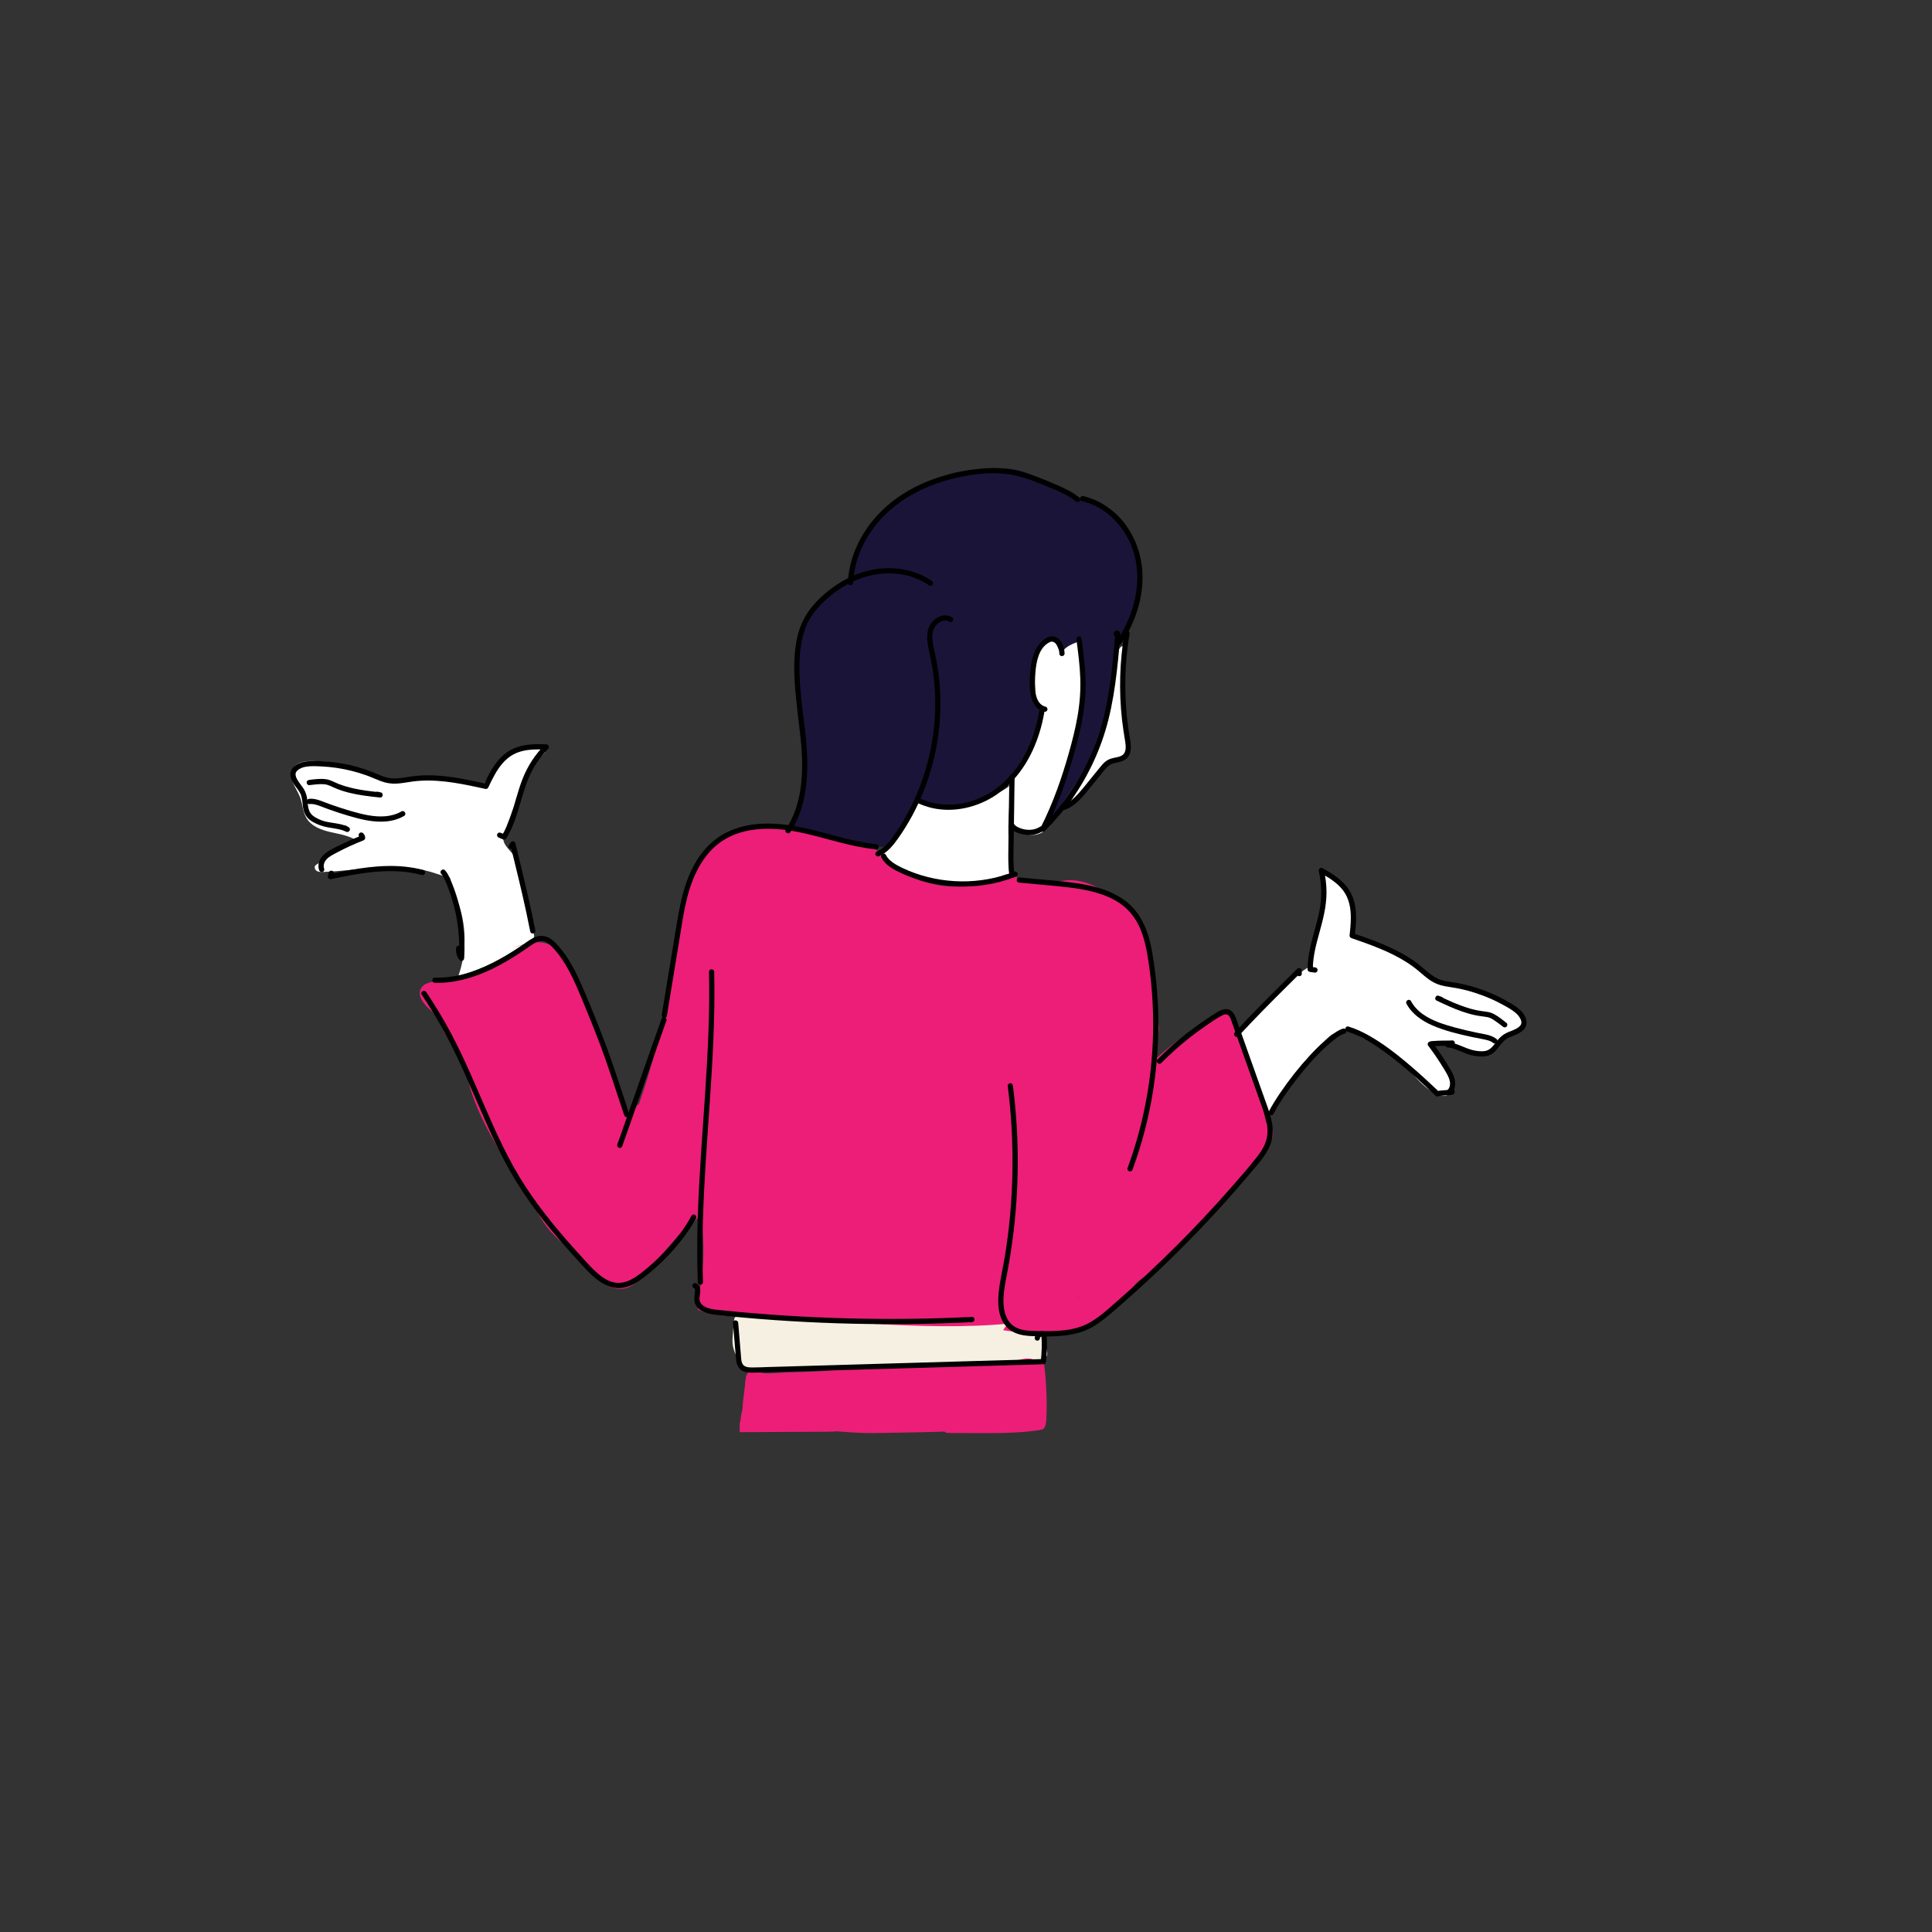 <?xml version="1.0" encoding="utf-8"?>
<!-- Generator: Adobe Illustrator 26.3.1, SVG Export Plug-In . SVG Version: 6.00 Build 0)  -->
<svg version="1.1" xmlns="http://www.w3.org/2000/svg" xmlns:xlink="http://www.w3.org/1999/xlink" x="0px" y="0px"
	 viewBox="0 0 1984.25 1984.25" style="enable-background:new 0 0 1984.25 1984.25;" xml:space="preserve">
<rect x="0" y="0" width="1984.25" height="1984.25" fill="#333333" stroke="none"/>
<style type="text/css">
	.st0{fill:#29597E;stroke:#000000;stroke-width:2.696;stroke-miterlimit:10;}
	.st1{fill:#29597E;stroke:#000000;stroke-width:2.993;stroke-miterlimit:10;}
	.st2{fill:#FFFFFF;}
	.st3{fill:#1B1439;}
	.st4{fill:#F5F0E2;}
	.st5{fill:#ED1E78;}
	.st6{fill:#FE3922;stroke:#000000;stroke-width:6.294;stroke-miterlimit:10;}
	.st7{fill:#29597E;}
	.st8{fill:#D95F86;}
	.st9{fill:#D95F86;stroke:#000000;stroke-width:4.647;stroke-miterlimit:10;}
	.st10{fill:none;stroke:#000000;stroke-width:9.364;stroke-miterlimit:10;}
	.st11{fill:#ED1E78;stroke:#000000;stroke-width:4.923;stroke-miterlimit:10;}
	.st12{fill:#FBAE16;stroke:#020202;stroke-width:4.923;stroke-miterlimit:10;}
	.st13{fill:#F5F0E2;stroke:#000000;stroke-width:4.923;stroke-miterlimit:10;}
	.st14{fill:none;stroke:#000000;stroke-width:4.923;stroke-miterlimit:10;}
	.st15{fill:#29597E;stroke:#000000;stroke-width:2.521;stroke-miterlimit:10;}
	.st16{fill:#F9E819;}
	.st17{fill:#FBAE16;}
	.st18{fill:#FBAE16;stroke:#020202;stroke-width:4.821;stroke-miterlimit:10;}
	.st19{fill:#ED1E78;stroke:#000000;stroke-width:4.821;stroke-miterlimit:10;}
	.st20{fill:#FE3922;stroke:#000000;stroke-width:4.821;stroke-miterlimit:10;}
	.st21{fill:none;stroke:#000000;stroke-width:4.821;stroke-miterlimit:10;}
	.st22{fill:#020202;}
	.st23{fill:none;stroke:#020202;stroke-width:4;stroke-miterlimit:10;}
</style>
<g id="Layer_1">
</g>
<g id="Layer_3">
</g>
<g id="Layer_4">
</g>
<g id="Layer_5">
</g>
<g id="Layer_6">
</g>
<g id="Layer_7">
</g>
<g id="Layer_8">
</g>
<g id="Layer_2">
	<g>
		<path class="st2" d="M560.31,772.23c-13.12,6.31-19.33,21.2-24.43,34.83c-5.67,15.15-11.35,30.31-17.02,45.46
			c-1.09,2.91-2.19,5.92-1.99,9.02c0.48,7.18,7.45,11.88,11.42,17.88c3.08,4.66,4.36,10.25,5.59,15.7
			c4.79,21.31,9.57,42.61,14.36,63.92c0.3,1.32,0.58,2.74,0.05,3.98c-0.45,1.06-1.43,1.79-2.36,2.46
			c-22.88,16.46-48.45,29.17-75.39,37.46c8.29-22.97,8.77-48.68,1.36-71.95c-4.23-13.29-11.03-26.2-10.99-40.15
			c0.04-12.79,5.96-25,14.08-34.88c8.12-9.88,18.36-17.76,28.5-25.55"/>
		<path class="st2" d="M404.67,803.72c-17.19-7.73-34.8-14.84-53.25-18.72c-10-2.1-20.2-3.24-30.42-3.39
			c-7.39-0.11-16.01,0.97-19.84,7.29c-2.79,4.61-1.99,10.59,0.05,15.58c2.04,4.99,5.19,9.48,7.06,14.54
			c2.57,6.93,2.69,14.77,6.45,21.13c5.1,8.63,15.54,12.39,25.32,14.59c9.78,2.21,20.23,3.72,28.09,9.95
			c-14.92,6.49-29.28,14.25-42.89,23.16c-0.52,0.34-1.06,0.7-1.44,1.19c-1.32,1.7-0.26,4.38,1.58,5.49
			c1.84,1.11,4.13,1.09,6.28,1.01c37.14-1.38,75.19-10.48,110.86-0.04c11.2,3.28,22.45,8.49,34,6.86
			c14.8-2.09,26.18-15.66,29.19-30.3c1.21-5.88,1.3-11.95,2.57-17.82c2.18-10.07,7.92-19.33,15.97-25.76
			c2.12-1.69,4.42-3.22,6.11-5.35c2.63-3.3,3.47-7.63,4.56-11.71c2.76-10.34,7.61-20.12,14.16-28.59c3.55-4.59,7.86-9.6,7.11-15.35
			c-10.97-0.25-22.53-0.37-32.13,4.95c-12.48,6.92-18.56,21.15-27.01,32.65c-0.59,0.8-1.23,1.62-2.13,2.04
			c-1.16,0.54-2.52,0.31-3.78,0.07c-32.28-6.11-65.93-9.82-97.73-1.56"/>
		<path class="st2" d="M908.8,872.61c-1.26,1.28-2.59,2.6-3.14,4.31c-1.48,4.57,3.05,8.71,7.15,11.21
			c25.45,15.56,55.61,23.28,85.4,21.87c5.58-0.27,11.19-0.85,16.55-2.45c5.98-1.79,11.62-4.84,17.8-5.72c1.06-0.15,2.22-0.27,3-1.01
			c0.58-0.55,0.85-1.35,1.07-2.12c3.3-11.52,0.4-23.76-0.59-35.71c-1.58-19.12,1.79-38.31,1.37-57.49
			c0.09,4.17-22.97,13.57-26.58,15.08c-9.93,4.16-20.37,7.09-31,8.7c-10.3,1.57-20.33,1.39-30.68,0.99
			c-10.11-0.4-11.66,4.46-16.79,12.61C925.62,853.62,917.7,863.6,908.8,872.61z"/>
		<path class="st2" d="M931.49,843.42c-0.1,0.49-0.2,1.01-0.06,1.5c0.25,0.88,1.18,1.37,2.02,1.74c6.87,2.97,14.39,4.42,21.87,4.19
			c3.67-0.11,7.54-0.71,10.34-3.09c1.25-1.06,2.27-2.64,1.99-4.26c-0.2-1.18-1.05-2.16-1.38-3.32c-0.43-1.54,0.13-3.17,0.06-4.76
			c-0.27-6.15-6.33-6.72-10.91-7.3c-3.91-0.49-7.22-2.16-10.96-2.8C935.7,823.83,932.96,836.41,931.49,843.42z"/>
		<path class="st2" d="M1074.01,660.12c-3.64,2.47-5.98,6.42-7.91,10.37c-5.27,10.78-8.37,22.61-9.08,34.59
			c-0.52,8.76,1.07,19,8.65,23.43c1,0.59,2.17,1.14,2.6,2.22c0.33,0.85,0.11,1.81-0.12,2.69c-5.4,20.96-11.18,42.7-25.14,59.24
			c-2.11,2.51-4.45,4.95-5.63,8c-1.18,3.04-1.1,6.39-1.02,9.64c0.28,10.42,0.56,20.84,0.84,31.26c0.08,3.12,0.25,6.48,2.14,8.96
			c1.65,2.16,4.32,3.26,6.88,4.17c8.39,3,18.63,4.8,25.51-0.86c3.34-2.75,5.27-6.83,6.88-10.84c5.25-13.05,8.28-26.89,13.2-40.07
			c2.01-5.4,4.35-10.7,5.65-16.31c1.24-5.32,1.52-10.81,2.56-16.17c1.33-6.86,3.87-13.42,5.83-20.13
			c2.64-9.04,4.23-18.36,5.33-27.71c2.22-18.83,2.49-37.99-0.72-56.68c-0.57-3.31-1.68-7.14-4.83-8.31
			c-7.2-2.66-9.48,9.84-15.53,7.35c-2.83-1.16-3.07-5.69-7.09-6.74C1080.03,657.44,1076.5,658.4,1074.01,660.12z"/>
		<path class="st2" d="M1144.79,684.96c-0.57,5.15-0.43,10.36-0.75,15.53c-0.91,14.85-5.57,29.18-10.19,43.32
			c-3.69,11.3-7.39,22.61-11.08,33.91c-2.02,6.19-4.05,12.4-6.87,18.27c-2.43,5.05-5.42,9.81-8.4,14.55
			c-3.98,6.33-7.96,12.66-11.95,18.99c12.49-10.25,24.19-21.61,33.58-34.77c5.16-7.23,10.98-15.83,19.85-16.31
			c2.31-0.13,4.81,0.31,6.81-0.85c3.03-1.76,3.18-6.01,2.94-9.5c-1.2-17.19-2.97-34.33-5.31-51.41c-0.99-7.24-2.08-14.51-1.86-21.81
			c0.17-5.63,7.12-26.34,3.51-29.9C1148.32,658.32,1145.15,681.68,1144.79,684.96z"/>
		<path class="st2" d="M1347.82,991.84c-4.39,1.48-8.27,4.16-12,6.9c-14.68,10.79-28.19,23.18-40.19,36.88
			c-3.73,4.26-7.32,8.65-10.64,13.24c-3.59,4.97-7.54,10.61-13.58,11.65c0.72,30.28,24.51,55.23,30.72,84.88
			c3.29-1.93,5.06-5.6,6.79-9.01c13.04-25.76,33.05-47.2,52.79-68.27c2.44-2.6,5-5.29,8.34-6.54c3.1-1.17,6.54-0.96,9.78-1.67
			c5.85-1.27,10.65-5.37,14.87-9.62c5.8-5.82,11.05-12.17,15.68-18.95c4.34-6.36,8.2-13.29,9.33-20.91
			c1.13-7.62-0.91-16.06-6.76-21.06c-5.6-4.79-13.47-5.67-20.83-6.04c-10.73-0.54-21.49-0.46-32.21,0.25
			c-2.5,0.16-5.91,1.76-4.89,4.04"/>
		<path class="st2" d="M1365.5,898.72c-2.5-1.23-6.01-1.89-7.68,0.34c-0.97,1.29-0.89,3.05-0.77,4.65
			c0.28,3.79,0.56,7.57,0.85,11.36c0.35,4.75,0.71,9.52,0.49,14.28c-0.57,12.23-4.92,23.92-8.55,35.62s-6.6,24.07-4.34,36.11
			c0.5,2.64,1.29,5.33,3.06,7.35c2.17,2.47,5.56,3.59,8.85,3.71c3.29,0.12,6.53-0.65,9.73-1.41c3.68-0.88,7.36-1.75,11.04-2.63
			c6.4-1.52,13.24-3.31,17.52-8.3c3.08-3.59,4.38-8.35,5.54-12.94c1.01-4.02,2-8.11,1.79-12.25c-0.21-4.14-1.78-8.39-5.05-10.94
			c-2.43-1.89-5.53-2.68-8.14-4.31c-0.49-0.31-0.98-0.67-1.21-1.2c-0.32-0.72-0.08-1.55,0.13-2.3c2.33-8.24,1.48-17.01,0.61-25.53
			c-0.32-3.16-0.67-6.4-2.09-9.25c-1.11-2.21-2.81-4.06-4.49-5.88C1377.33,909.3,1372.93,902.38,1365.5,898.72z"/>
		<path class="st2" d="M1461.47,998.02c-3.48-7.65-12.4-10.82-20.31-13.66c-11.97-4.29-23.61-9.52-34.77-15.62
			c-2.33-1.27-4.71-2.6-7.34-2.91c-7.62-0.89-13.26,6.66-17.14,13.28c-2.7,4.61-5.5,9.63-4.97,14.95
			c1.01,10.22,13,15.22,18.44,23.93c1.32,2.12,2.27,4.72,1.48,7.09c-0.62,1.86-2.2,3.22-3.76,4.42
			c-5.95,4.57-12.63,8.19-19.71,10.66c-1.86,0.65-4.14,1.76-4.01,3.73c0.07,0.99,0.78,1.8,1.49,2.48c2.04,1.94,4.45,3.48,7.06,4.51
			c2.03,0.8,4.22,1.32,5.93,2.68c1.16,0.93,2.01,2.18,2.96,3.33c4.42,5.32,11.02,8.18,17.21,11.27
			c15.81,7.9,30.32,18.41,42.76,30.97c9.28,9.37,17.9,20.21,30.13,25.11c2.7,1.08,5.71,1.84,8.49,0.99c3.28-1.01,5.58-4.2,6.25-7.56
			c1.2-6.07-2.12-12.02-5.32-17.32c-5.63-9.32-11.25-18.64-16.88-27.96c7.33-2.65,15.42-0.5,22.91,1.66
			c7.91,2.28,15.83,4.57,23.74,6.85c4.87,1.41,10.2,2.79,14.88,0.86c5.69-2.34,8.42-8.64,12.35-13.37
			c4.13-4.97,9.83-8.35,15.49-11.46c2.95-1.62,6.41-4.19,5.62-7.46c-0.42-1.74-1.97-2.95-3.42-4c-10.35-7.53-20.8-15.12-32.52-20.27
			c-16.3-7.16-34.37-9.31-51.02-15.61c-27.4-10.37-50.61-31.83-79.56-36.38c-3.9-0.61-8.81-0.41-10.62,3.1"/>
		<path class="st2" d="M1418.96,987.13c6.75,13.89,18.98,24.45,32.25,32.36c13.27,7.91,27.75,13.52,41.7,20.15
			c9.41,4.47,18.62,9.44,28.44,12.91s20.43,5.43,30.69,3.64c2.02-0.35,4.04-0.85,6.09-0.86c1.37-0.01,2.87,0.17,4-0.62
			c0.52-0.36,0.89-0.9,1.2-1.45c2.29-4.19,0.71-9.65-2.5-13.18c-3.21-3.54-7.7-5.57-12.09-7.45c-24.24-10.38-49.23-19-74.72-25.76
			c-5.88-1.56-12.27-3.33-15.89-8.23c-1.74-2.35-2.67-5.25-4.59-7.45c-1.82-2.09-4.38-3.36-6.87-4.59
			c-12.23-6.03-24.45-12.06-36.68-18.09c-6.64-3.27-13.44-6.6-20.79-7.48c-7.35-0.89-15.48,1.11-20.11,6.88"/>
		<path class="st2" d="M1473.95,1013.63c0.95-1.71-0.01-3.89-1.34-5.33c-1.33-1.44-3.05-2.55-4.04-4.24
			c-0.41-0.69-0.68-1.46-1.15-2.11c-0.71-0.96-1.8-1.56-2.86-2.1c-3.19-1.65-6.44-3.16-9.76-4.51c-1.36-0.56-2.77-1.1-4.24-1.18
			c-1.47-0.08-3.04,0.36-4,1.48c-1.05,1.23-1.15,3.07-0.6,4.59c0.55,1.52,1.66,2.77,2.84,3.87c3.44,3.18,7.95,5.34,11.8,7.98
			C1463.35,1013.96,1471.53,1018,1473.95,1013.63z"/>
		<path class="st3" d="M960.43,601.49c-5.49-11.03-19.63-15.62-31.73-13.33c-12.11,2.29-22.45,10.01-31.51,18.36
			c-7.96,7.34-15.46,15.57-19.64,25.56c-4.18,10.01-4.76,21.13-4.56,31.98c0.16,8.65,0.79,17.36,3.12,25.69
			c3.79,13.53,11.9,25.43,20.81,36.3c5.73,6.99,12.03,13.8,20.03,18.02c13.29,7.01,29.42,5.91,44.01,2.33
			c11.65-2.86,22.95-7.17,33.54-12.81c7.17-3.82,14.06-8.28,19.95-13.87c19.73-18.76,25.79-49.89,16.17-75.36
			c-7.1-18.8-21.42-33.91-36.42-47.29c-3.66-3.26-7.51-6.53-12.15-8.1s-10.32-1.05-13.7,2.5"/>
		<path class="st3" d="M952.25,648.48c-2.7-13.29-2-27.24-6.06-40.18c-4.06-12.94-15.18-25.36-28.71-24.43
			c-5.51,0.38-10.6,2.9-15.82,4.7c-7.18,2.47-14.75,3.59-22.05,5.68c-31.74,9.12-56.74,38.25-60.92,71.01
			c-0.94,7.36-0.91,14.8-0.89,22.22c0.06,16.48,0.12,32.99,1.74,49.39c1.57,15.96,4.61,31.74,6.52,47.66
			c1.55,12.98,2.26,26.65-2.93,38.65c-4.05,9.35-11.53,17.28-13.52,27.28c9.31,1.58,18.83-0.22,28.06-2.24
			c22.58-4.96,44.85-11.3,66.65-19c22.63-7.99,45.52-17.95,61.65-35.73c16.13-17.78,23.77-45.23,12.44-66.39
			c-0.77,0.09-1.55,0.19-2.32,0.28"/>
		<path class="st3" d="M915.81,806.48c-25.43,15.16-51.64,29.7-80.2,37.48c-4.35,1.19-8.97,2.33-12.22,5.47
			c5.24,6.25,14.63,6.47,22.04,9.88c3.14,1.44,5.97,3.49,9.16,4.81c4.07,1.68,8.54,2.09,12.93,2.48c11.37,1,22.74,2.01,34.12,3.01
			c2.87,0.25,5.85,0.5,8.58-0.46c4.42-1.55,7.17-5.86,9.57-9.87c9.62-16.04,19.37-32.38,23.89-50.54c1.14-4.6,1.67-10.19-1.8-13.42
			c-1.97-1.84-4.8-2.43-7.5-2.61c-6.64-0.45-13.41,1.14-19.16,4.49"/>
		<path class="st3" d="M1003.31,702.1c-3.73-1.87-7.98,1.09-11.09,3.87c-9.04,8.06-18.23,16.29-24.47,26.67s-9.2,23.44-4.9,34.76
			c1.25,3.28,3.09,6.44,3.29,9.94c0.33,5.72-3.81,10.77-8.49,14.07c-4.68,3.3-10.1,5.51-14.47,9.21c-4.37,3.7-7.6,9.67-5.77,15.1
			c1.93,5.72,8.43,8.37,14.31,9.7c31.25,7.09,66.02-4.62,86.61-29.18c6.07-7.24,10.93-15.41,15.53-23.66
			c6.11-10.94,11.87-22.2,15.22-34.27c0.54-1.96,1.02-3.98,0.77-6c-0.64-5.14-5.66-8.46-10.35-10.65
			c-21.06-9.82-46.02-10.95-67.88-3.07c-4.46,1.61-8.85,3.61-12.53,6.61c-5.64,4.6-9.34,11.52-10.03,18.77"/>
		<path class="st3" d="M1073.6,567.46c2.83-4.04,0.8-10.01-3.09-13.04c-3.89-3.03-9.03-3.83-13.94-4.35
			c-13.55-1.43-27.36-1.47-40.67,1.45c-35.08,7.68-64.34,37.32-71.57,72.5c-0.85,4.14-1.42,8.38-1.05,12.59
			c0.91,10.24,7.2,19.1,13.41,27.3c6.26,8.27,12.87,16.64,21.81,21.91c11.49,6.79,25.42,7.66,38.17,11.62
			c1.95,0.6,3.95,1.32,5.42,2.74c4.34,4.18,1.97,11.47,3.46,17.3c1.2,4.71,5.03,8.39,9.37,10.58s9.19,3.09,13.97,3.97
			c2.36,0.43,4.86,0.86,7.11,0.01c3.74-1.42,5.38-5.77,6.09-9.7c3.33-18.53-4.02-39.19,5.15-55.64c1.68-3.01,3.99-5.84,7.13-7.27
			c3.14-1.43,7.22-1.17,9.63,1.31c2.85,2.93,2.89,8.2,6.45,10.2c3.12-7.27,11.84-9.83,19.18-12.79c8.79-3.54,17.21-9.15,21.62-17.54
			c5.76-10.96,3.66-24.15,2.73-36.5c-0.87-11.54-0.65-23.47-5.03-34.18c-4.2-10.29-12.44-18.62-22.03-24.23
			c-9.59-5.61-20.5-8.67-31.48-10.37c-15.22-2.35-31.62-1.97-44.94,5.75"/>
		<path class="st3" d="M1046.37,707.32c-0.72-7.95-5.05-15.79-12.11-19.49c-7.07-3.7-16.78-2.37-21.7,3.91
			c-1.67,2.14-2.74,4.68-3.61,7.25c-1.28,3.77-2.19,7.68-2.7,11.63c-0.58,4.46-0.5,9.44,2.39,12.89c2.17,2.59,5.66,3.86,9.05,3.83
			s6.67-1.23,9.62-2.88c1.66-0.93,3.25-2.01,4.52-3.42c2.49-2.77,3.52-6.62,3.54-10.34c0.02-3.73-0.89-7.39-1.88-10.98"/>
		<path class="st3" d="M1110,656.6c4.22,49.64-2.72,100.2-20.16,146.87c-5.49,14.69-12.05,29.18-14.4,44.68
			c9.11-13.55,18.23-27.1,27.34-40.65c6.59-9.79,13.22-19.68,17.65-30.61c3.13-7.74,5.12-15.9,8.13-23.69
			c2.97-7.67,6.93-14.96,9.31-22.83c2.09-6.9,2.93-14.11,3.76-21.27c1.57-13.51,3.13-27.01,4.7-40.52c0.29-2.53,0.61-5.13,1.83-7.36
			c1.53-2.81,4.3-4.69,6.53-6.98c5.48-5.63,7.72-13.93,6.97-21.75c-0.75-7.82-4.22-15.19-8.81-21.57
			c-2.47-3.43-5.91-6.91-10.13-6.66c-2.61,0.16-4.91,1.76-6.79,3.57c-6.07,5.84-9.21,14.58-8.24,22.94"/>
		<path class="st3" d="M1042.48,520.74c-12.09,4.29-23.77,10.28-33.15,19.03c-9.38,8.76-16.34,20.5-17.77,33.25
			c-0.41,3.66-0.27,7.67,1.97,10.6c2.99,3.91,8.55,4.53,13.48,4.71c11.58,0.41,23.19,0.11,34.74-0.88
			c12.8-1.1,26.02-3.01,38.25,0.93c3.43,1.11,6.79,2.72,9.29,5.32c4.62,4.81,5.49,11.98,6.13,18.62c0.69,7.19,1.38,14.38,2.06,21.57
			c0.09,0.96,0.2,1.97,0.78,2.75c1.29,1.71,3.91,1.27,6,0.78c11.07-2.6,22.97-1.55,33.41,2.97c1.65,0.71,3.3,1.52,5.09,1.67
			c6.65,0.54,11.41-7.92,18.08-7.57c0.75,0.04,1.58,0.17,2.19-0.27c0.41-0.3,0.62-0.79,0.81-1.26c6.3-15.63,11.12-32.52,8.66-49.19
			c-1.04-7.04-3.35-13.82-5.65-20.56c-3.13-9.16-6.35-18.5-12.21-26.2C1129.38,503.81,1077.27,508.38,1042.48,520.74z"/>
		<path class="st3" d="M880.7,604.83c1.02,0.37,2.05,0.74,3.07,1.11C882.68,605.81,881.62,605.43,880.7,604.83"/>
		<path class="st3" d="M932.33,506.01c-15.69,11.22-29.73,24.75-41.51,40.02c-4.27,5.54-8.26,11.33-11.3,17.63
			c-7.7,15.99-8.81,34.26-9.63,51.99c-0.29,6.36,0.1,14.03,5.62,17.22c5.52,3.19,12.34-0.28,17.93-3.33
			c13.79-7.53,28.81-12.78,44.29-15.49c5.13-0.9,10.66-1.47,15.34,0.83c2.15,1.05,4,2.66,6.16,3.71c5.68,2.74,12.69,1.07,17.85-2.55
			c5.16-3.62,8.86-8.91,12.48-14.07c13.45-19.15,27.34-38,41.63-56.53c3.11-4.04,6.28-8.09,10.2-11.35
			c15.47-12.88,38.23-10.6,57.22-17.28c2.22-0.78,4.86-2.78,3.82-4.89c-0.38-0.76-1.16-1.23-1.9-1.65
			c-7.1-4.04-14.19-8.09-21.29-12.13c-11.74-6.69-23.75-13.48-37.03-16c-10.34-1.96-20.99-1.22-31.49-0.48
			c-16.03,1.14-32.64,2.44-46.7,10.22c-6.47,3.58-12.23,8.46-19.07,11.25c-4.57,1.87-9.49,2.75-14.1,4.52
			c-16.2,6.21-26.24,22.11-35.14,37.01"/>
		<path class="st4" d="M803.95,1354.09c-14.66-2.54-29.59-3.44-44.45-2.69c-1.64,0.08-3.47,0.27-4.55,1.52
			c-0.84,0.98-1,2.35-1.11,3.64c-0.39,4.34-0.77,8.68-1.16,13.02c-0.34,3.84-0.68,7.72-0.17,11.54c0.78,5.75,3.45,11.05,6.07,16.23
			c1.3,2.55,2.67,5.19,4.94,6.93c2.26,1.72,5.16,2.35,7.97,2.77c8.97,1.32,18.1,0.98,27.16,0.56c14.59-0.68,29.18-1.55,43.65-3.48
			c5.47-0.73,10.97-1.62,16.13-3.58c2.84-1.08,5.8-2.73,6.83-5.59c0.91-2.54,0.04-5.38-1.22-7.76
			c-4.57-8.65-13.68-13.78-22.41-18.18c-10.52-5.31-21.94-10.4-33.65-9.06"/>
		<path class="st4" d="M907.06,1356.67c-40.52,6.09-83.21-12.42-122.14,0.37c-1.39,0.46-2.83,0.99-3.85,2.04
			c-2.71,2.77-1.26,7.43,0.79,10.72c6.07,9.69,16.32,16.66,27.57,18.72c11.69,2.15,23.87-0.8,35.56,1.37
			c-4.04,2.34-8.08,4.67-12.12,7.01c-0.45,0.26-0.93,0.55-1.15,1.02c-0.67,1.46,1.47,2.52,3.07,2.7c7.68,0.88,15.37,1.76,23.05,2.63
			c5.28,0.6,10.59,1.21,15.89,0.81c5.53-0.41,10.94-1.9,16.47-2.32c6.53-0.49,13.07,0.52,19.6,0.96
			c10.17,0.68,20.38-0.03,30.51-1.07c21.38-2.19,43.9-6.42,59.82-20.86c2.95-2.68,5.83-6.4,4.87-10.27
			c-0.49-1.97-1.91-3.57-3.5-4.83c-5.34-4.2-12.51-5.03-19.27-5.62c-27.74-2.44-55.58-3.6-83.43-3.48c-0.77,0-1.63,1.15-0.87,1.17"
			/>
		<path class="st4" d="M1034.5,1358.33c-2.23-2.58-5.53-3.98-8.85-4.75c-12.26-2.85-24.84,1.89-37.34,3.32
			c-3.46,0.4-6.95,0.54-10.38,1.12c-3.82,0.64-7.52,1.82-11.21,3c-4.37,1.39-8.74,2.78-13.11,4.18c-1.02,0.32-2.16,0.76-2.54,1.76
			c-0.64,1.67,1.3,3.11,2.92,3.86c3.79,1.75,7.58,3.5,11.37,5.25c2.4,1.11,5.24,3.05,4.66,5.63c-0.22,0.96-0.91,1.75-1.66,2.4
			c-3.16,2.74-7.46,3.61-11.47,4.8c-4.01,1.19-8.23,3.09-10.06,6.85c5.3,2.62,11.66,0.31,17.54,1.02c4.87,0.59,9.28,3.25,14.14,3.96
			c2.05,0.3,4.14,0.24,6.21,0.18c21.7-0.63,43.41-1.3,65.11-2.01c3.08-0.1,6.15-0.2,9.23-0.3c3.59-0.12,7.26-0.25,10.63-1.5
			c2.7-1,5.32-2.99,5.84-5.82c0.27-1.48-0.07-3-0.43-4.45c-1.07-4.27-2.41-8.47-3.99-12.57c-0.31-0.81-0.68-1.67-1.41-2.14
			c-0.74-0.48-1.68-0.46-2.55-0.44c-6.61,0.17-13.33-0.42-19.53-2.7c-6.21-2.28-11.9-6.37-15.25-12.07"/>
		<path class="st4" d="M974.94,1394.53c0.38-0.73-0.68-1.33-1.49-1.48c-5.72-1.04-11.87-2.02-17.13,0.45
			c-0.9,0.42-1.82,1.02-2.15,1.96c-0.49,1.43,0.63,2.93,1.89,3.76c2.04,1.35,4.55,1.8,7,1.95c2.44,0.15,4.9,0.03,7.32-0.36
			c1.8-0.29,3.6-0.73,5.18-1.64c1.58-0.91,2.92-2.34,3.42-4.09"/>
		<path class="st5" d="M766.51,1412.52c-1.24,9.21-2.39,18.45-3.46,27.71c-0.36,3.1-0.69,6.42,0.18,9.27
			c0.66,2.15,1.91,3.72,3.17,5.1c10.34,11.34,23.5,15.25,36.23,15.14s25.3-3.91,37.91-6.61c29.24-6.26,58.87-6.61,88.39-5.91
			c34.06,0.8,68.21,2.98,102.15-1.57c12.55-1.68,26.15-5.11,34.66-19.3c5.94-9.91,7.84-27.37,1.09-36.01
			c-4.15-5.31-10.1-5.6-15.48-4.7c-13.1,2.2-25.55,9.83-38.56,13.02c-6.31,1.55-12.71,2.04-19.09,2.53
			c-63.88,4.92-127.76,9.84-191.64,14.76"/>
		<path class="st5" d="M1042.54,1431.65c3.32-1.31,4-8.74,1.99-12.98c-2.01-4.24-5.52-6.01-8.8-7.54
			c-10.21-4.76-20.69-9.57-31.35-8.63c-5.57,0.49-11.02,2.55-16.5,4.14c-37.63,10.91-76.35-0.18-114.66,0.21
			c-14.16,0.15-28.29,1.87-42.41,3.59c-18.12,2.21-36.24,4.42-54.36,6.62c-3.37,0.41-7.37,1.49-8.7,6.23
			c-1,3.58,0.14,7.89,2.05,10.46c1.91,2.57,4.43,3.77,6.9,4.77c11.7,4.74,23.83,6.46,35.93,7.23c20.56,1.3,41.14-0.12,61.7-1.54
			c44.76-3.09,89.52-6.18,134.28-9.27c0.95-0.07,2-0.2,2.65-1.26c0.65-1.06,0.36-3.31-0.59-3.31"/>
		<path class="st5" d="M764.4,1440.56c-2.49,7.57-4,15.88-4.44,24.32c12.12,3.87,24.58,5.29,36.94,4.22
			c2.41-0.21,5.03-0.65,6.76-3.23"/>
		<path class="st5" d="M1071.31,1399.77c-0.49,0.35-0.43-1.38,0.1-1.27c0.53,0.11,0.75,1.09,0.86,1.89
			c2.36,18.46,3.18,37.38,2.43,56.16c-0.17,4.21-0.73,9.14-3.21,10.98c-1.44,1.07-3.14,0.74-4.73,0.41
			c-29.2-6.06-58.84-3.06-88.31-3.48c-31.89-0.46-63.69-4.93-95.44-9.39c-10.21-1.44-20.73-3.01-29.78-10.36
			c29.32-17.93,61.92-17.02,93.5-15.83"/>
		<path class="st5" d="M909.44,1444.07c-26.97-8.76-55.88-2.95-80.44,16.19c-0.58,5.3,4.16,7.71,7.67,7.98
			c9.24,0.72,18.48,1.44,27.71,2.15c7.47,0.58,14.94,1.16,22.42,1.36c6.53,0.17,13.06,0.06,19.59-0.06
			c8.4-0.15,16.79-0.3,25.19-0.45c41.89-0.75,83.91-1.51,125.44-10c0.78-3.86-0.73-8.11-2.9-10.43s-4.85-3.13-7.45-3.87
			c-34.78-9.9-69.95-16.52-105.26-19.97"/>
		<path class="st5" d="M544.58,968.15c-8.04,4.4-16.08,8.79-24.12,13.19c-21.38,11.69-43.53,23.62-67.8,25.89
			c-8.08,0.76-18.2,1.73-20.93,9.37c-2.14,5.99,1.99,12.33,6.36,16.95c20.87,22.09,51.96,33.14,70.59,57.14
			c5.91,7.62,10.39,16.34,17.01,23.35c6.76,7.15,15.47,12.22,22.32,19.28c10.52,10.84,15.93,25.56,24.49,38.01
			c3.73,5.42,8.29,10.58,14.34,13.15c4.07,1.73,8.55,2.18,12.96,2.56c8.37,0.72,16.88,1.23,25.08-0.57s16.16-6.24,20.47-13.45
			c4.37-7.32,4.43-16.54,2.33-24.81c-2.1-8.26-6.16-15.87-9.72-23.61c-9.75-21.18-15.94-43.8-24.48-65.49
			c-2.2-5.6-4.56-11.13-6.92-16.66c-5.53-12.99-11.07-25.97-16.6-38.96c-5.84-13.72-13.09-28.81-27.09-33.92
			c-11.71-4.27-24.63-0.17-36.4,3.93"/>
		<path class="st5" d="M549.76,1092.12c-21.12-23.42-49.01-39.47-76.39-55.11c-2.54-1.45-5.18-2.94-8.1-3.17
			c-6.57-0.52-12.15,5.9-12.71,12.47s2.68,12.88,6.65,18.14c3.97,5.26,8.78,9.9,12.2,15.53c5.38,8.86,6.91,19.42,9.34,29.49
			c7.46,30.88,24.03,58.66,40.38,85.9c8.62,14.37,17.35,28.88,29.04,40.89c14.29,14.69,32.58,25.2,45.98,40.71
			c5.49,6.35,10.3,13.66,17.63,17.76c7.75,4.33,17.2,4.38,25.95,2.91c32.79-5.5,58.91-29.54,82.96-52.51
			c14.3-13.66,28.61-27.32,42.91-40.98c15.53-14.83,31.22-29.86,42.64-48.04c10.6-16.88,17.18-35.97,22.42-55.21
			c7.22-26.52,11.85-55.74,0.42-80.74c-7.11-15.55-21.97-28.9-39.07-28.71c-13.98,0.15-26.28,9-36.61,18.41
			c-6.73,6.14-13.11,12.71-18.55,20.02c-7.44,10-13.04,21.23-18.17,32.59c-9.68,21.43-18.87,44.84-38.3,58.1
			c-12.23,8.35-28.19,12.4-36.36,24.76c-2.68,4.05-4.96,9.29-9.72,10.27c-3.35,0.7-6.7-1.1-9.48-3.09
			c-11.24-8.02-19.11-20.07-24.26-32.88c-3.06-7.62-5.61-16.08-12.18-21c-3.64-2.72-8.14-4.02-12.6-4.88
			c-12.53-2.41-25.63-1.75-37.85,1.91"/>
		<path class="st5" d="M635.46,1281.51c-8.35,1.97-17.12-1.59-23.96-6.77s-12.33-11.91-18.72-17.63
			c-12.33-11.03-28.1-18.16-44.52-20.12c5.68,13.73,14.44,26.18,25.45,36.16c5.36,4.86,11.24,9.14,16.4,14.21
			c8.01,7.89,14.13,17.57,22.38,25.22c8.24,7.65,19.76,13.25,30.61,10.27c8.37-2.3,14.59-9.13,20.3-15.67
			c8.82-10.08,17.61-20.18,26.4-30.28c6.11-7.02,12.22-14.04,18.32-21.06c1.78-2.04,3.68-4.53,3.09-7.17
			c-0.57-2.58-3.25-4.04-5.69-5.04c-18.46-7.53-39.23-7.31-58.92-4.18c-19.69,3.12-38.85,9.01-58.48,12.51
			c2.15-1.39,4.29-2.77,6.44-4.16"/>
		<path class="st5" d="M852.33,859.65c-19.43-5.17-39.07-10.37-59.17-11.03c-20.1-0.66-41,3.63-57.01,15.79
			c-23.66,17.97-32.47,49.14-37.75,78.38c-4.36,24.15-7.29,48.54-11.45,72.73c-9.65,56.11-25.92,111.08-48.36,163.4
			c77.81-16.34,154.82-36.45,230.68-60.23c40.37-12.65,81.43-26.5,123.72-25.28c13.55,0.39,27.11,2.33,40.6,1.04
			c33.65-3.23,62.2-26.05,84.7-51.28c4.43-4.96,8.96-10.78,8.55-17.42c-0.25-3.99-2.3-7.65-4.73-10.82
			c-8.2-10.68-20.67-16.98-31.92-24.38s-22.28-17.36-24.48-30.64c-0.99-5.97-0.08-12.14-1.16-18.09
			c-2.44-13.49-14.23-22.99-25.2-31.21c3.82,1.21,7.44-3.8,6.05-7.56c-1.4-3.76-5.89-5.57-9.89-5.26c-4,0.31-7.66,2.23-11.3,3.9
			c-21.72,9.99-46.86,11.4-69.89,5.42c-11.62-3.02-22.76-7.92-32.74-14.6c-8.05-5.39-13.32-14.27-21.22-19.24
			c-6.14-3.86-14.79-4.79-21.7-6.62C869.88,864.32,861.11,861.98,852.33,859.65z"/>
		<path class="st5" d="M1079.96,907.25c-30.42-10.83-65.11-1.93-92.08,15.83c-26.96,17.76-47.6,43.43-67.29,69.02
			c-34.91,45.38-68.88,92.94-86.28,147.49c-6.62,20.75-10.7,43.39-4.16,64.17c8.04,25.56,30.77,43.84,54.64,56.04
			c23.86,12.2,49.9,19.93,73.11,33.33c15.28,8.82,29.24,20.06,45.47,26.99c26.73,11.41,57.58,10.06,85.42,1.71
			c27.84-8.34,53.22-23.21,77.9-38.56c7.08-4.4,14.54-9.32,17.8-17c4.27-10.06,0.83-23.62,9.03-30.84
			c8.2-7.23,21.08-2.09,31.82-4.16c5.29-1.02,10.04-3.84,14.57-6.75c20.79-13.36,39.61-29.79,55.65-48.59
			c2.31-2.7,4.61-5.56,5.58-8.97c1.09-3.84,0.37-7.94-0.39-11.86c-7.14-36.56-17.85-72.42-31.95-106.9
			c-1.1-2.68-2.39-5.56-4.96-6.91c-3.4-1.79-7.52-0.19-10.98,1.48c-24.03,11.62-46.34,26.78-65.98,44.85
			c-5.18-9.34,3.01-20.45,3.24-31.13c0.36-16.75-17.64-26.72-31.31-36.4c-39.5-27.96-59.94-81.49-105.68-97.3
			c-3.77-1.3-8.12-2.26-11.59-0.28"/>
		<path class="st5" d="M1108.23,908.86c-17.48-5.8-36.74-4.37-54.36,0.97s-33.88,14.37-49.7,23.79
			c-10.95,6.52-21.88,13.35-30.84,22.42c-8.96,9.07-15.88,20.68-17.11,33.36c-0.13,1.31-0.18,2.7,0.46,3.85
			c0.91,1.63,2.9,2.27,4.71,2.71c23.91,5.75,48.99,0.74,73.54,2.24c9.94,0.61,19.82,2.29,29.4,5.02
			c12.34,3.51,25.1,9.57,30.92,21.01c5.83,11.45,3.18,25.45-1.9,37.25s-12.44,22.63-16.25,34.9c19.68,7.73,40.65,12.18,61.77,13.09
			c5.65,0.24,11.69,0.13,16.4-2.98c10.43-6.89,8.12-22.99,14.57-33.7c4.13-6.86,11.71-11.13,15.66-18.09
			c3.75-6.6,3.71-14.62,3.37-22.2c-0.64-14.77-1.99-29.5-4.03-44.14c-2.02-14.48-4.91-29.35-13.16-41.41
			c-6.4-9.35-15.59-16.39-24.82-22.96c-8.54-6.08-17.34-11.97-27.1-15.81c-9.76-3.84-20.63-5.53-30.8-3.01
			c-1.91,0.47-4.2,1.69-3.95,3.64"/>
		<path class="st5" d="M886.1,1151.69c1.75-13.83-0.34-28.11-5.95-40.87c-1.72-3.91-3.84-7.76-7.03-10.6
			c-4.91-4.37-11.77-5.83-18.34-6.04c-20.58-0.65-40.37,9.5-55.34,23.66s-25.76,32.07-35.83,50.03
			c-6.74,12.01-13.25,24.16-19.51,36.43c-0.81,1.58-1.66,3.22-3.06,4.3c-1.09,0.84-2.45,1.28-3.8,1.56
			c-5.48,1.12-11.14-0.17-16.74-0.23c-5.6-0.06-11.91,1.65-14.51,6.61c-1.21,2.31-1.42,5-1.51,7.6
			c-0.34,10.63,1.13,21.31,4.34,31.45c4.31-3.34,7.68-7.89,9.63-12.98c6.34,32.49,5.17,66.43-3.4,98.41
			c4.81,2.14,10.36,0.27,15.27-1.61c15.96-6.09,31.92-12.19,47.88-18.28c29.48-11.26,59.09-22.55,89.87-29.48
			c32.15-7.24,65.38-9.66,96.93-19.18c6.14-1.85,12.38-4.07,17.17-8.33c5.76-5.11,8.78-12.56,11.37-19.81
			c3.53-9.87,6.61-19.91,9.23-30.06c2.39-9.24,4.4-18.93,2.4-28.27c-2.84-13.27-13.28-23.56-24.31-31.47
			c-15.75-11.3-33.73-19.48-52.6-23.92c-12.3-2.9-25.49-4.16-37.39,0.12"/>
		<path class="st5" d="M783.41,1313.22c-23.92,6.8-46.74,17.45-67.32,31.41c11.26,5.88,24.38,6.68,37.06,7.36
			c41.3,2.22,82.61,4.44,123.91,6.65c47.65,2.56,95.44,5.12,143.07,2.04c20.77-1.34,41.82-3.85,60.93-12.1
			c19.11-8.25,36.25-22.99,43.2-42.6c2.65-7.48,3.67-16.11-0.02-23.14c-2.75-5.23-7.73-8.89-12.72-12.05
			c-28-17.71-61.21-25.46-94.14-29.06c-67.67-7.41-137.09,1.71-200.55,26.33c-12.17,4.72-24.51,10.27-33.34,19.9"/>
		<path class="st5" d="M1231.42,1198.16c-3.97-5.19-11.27-6.65-17.78-6.03c-14.19,1.37-26.3,10.49-37.23,19.64
			c-17.53,14.67-34.39,30.51-47.23,49.43c-12.85,18.91-21.53,41.23-21.31,64.09c0.02,2.45,0.13,5-0.85,7.25
			c-1.51,3.45-5.2,5.34-8.65,6.85c-12.57,5.51-25.74,9.63-39.2,12.28c-10.97,2.16-23.85,4.51-28.82,14.53
			c10.38,1.57,20.87,2.81,31.36,2.27c6.91-0.36,13.76-1.48,20.6-2.6c4.99-0.82,9.97-1.64,14.96-2.46c5.3-0.87,10.74-1.79,15.38-4.51
			c4.69-2.75,8.16-7.12,11.49-11.42c17.9-23.13,34.71-47.1,50.35-71.81c4.76-7.52,9.46-15.21,12.02-23.73
			c0.39-1.3,0.72-2.74,0.13-3.96c-0.51-1.06-1.61-1.7-2.67-2.21c-3.71-1.77-7.81-2.69-11.91-2.68"/>
		<path class="st5" d="M1147.98,1298.31c-7.96,0.4-12.71,8.7-16.66,15.64c-11.78,20.69-29.43,37.98-50.36,49.32
			c-1.29,0.7-2.62,1.38-4.06,1.61c-3.43,0.53-7.87-1.24-9.83,1.62c6.57,5.58,16.27,4.98,24.74,3.36
			c24.39-4.69,48.4-16.12,63.31-35.99c5.85-7.8,10.61-17.11,19.26-21.61c3.27-1.7,6.93-2.6,10.14-4.42
			c3.52-1.98,6.34-4.97,9.11-7.91c27.96-29.73,55.93-59.46,83.89-89.19c11.47-12.19,23.25-24.9,28.69-40.73
			c0.97-2.83,1.73-5.86,1.07-8.78c-0.87-3.87-4.1-6.8-7.57-8.72c-8.75-4.86-19.56-4.8-29.17-2.04c-9.62,2.76-18.32,7.98-26.89,13.14
			c-11.18,6.73-22.36,13.46-33.55,20.19c-4.99,3.01-10.49,6.73-11.37,12.5"/>
		<path class="st5" d="M1037.95,1408.53c0.71-1.01-0.01-2.47-1.05-3.14c-1.04-0.67-2.31-0.84-3.44-1.33
			c-1.45-0.63-2.61-1.76-3.95-2.6c-3.26-2.06-7.4-2.33-11.18-1.56c-3.78,0.77-7.29,2.49-10.75,4.19c-0.42,0.21-0.86,0.42-1.17,0.77
			c-0.78,0.84-0.63,2.25,0.04,3.18c0.67,0.93,1.74,1.48,2.78,1.95c5.35,2.38,11.23,3.32,17.07,3.7c1,0.06,2.06,0.1,2.94-0.37
			c0.88-0.47,1.47-1.65,0.96-2.51"/>
		<path class="st5" d="M1117.65,1341.75c0.43-4.92-3.94-9.72-8.87-9.76c-1.59-0.01-3.16,0.4-4.67,0.92
			c-2.9,1.01-5.66,2.43-8.15,4.23c-2.53,1.81-5,4.68-4.18,7.68c0.47,1.74,2.01,3.04,3.71,3.65s3.54,0.63,5.34,0.53
			c4.22-0.22,8.62-1.13,11.83-3.88c3.22-2.74,4.79-7.74,2.62-11.36"/>
		<path class="st5" d="M766.81,1426.29c1.99,3.41,6.51,4.18,10.45,4.43c18.24,1.15,36.5-1.06,54.74-2.32
			c46.24-3.2,92.65-0.27,138.99,0.82c9.91,0.23,19.85,0.38,29.72-0.51c4.17-0.38,8.4-0.96,12.16-2.81c3.75-1.85,7-5.16,7.79-9.27
			c1-5.22-2.25-10.58-6.75-13.41s-10-3.58-15.32-3.72c-15.41-0.39-30.57,3.81-45.97,4.54c-16.87,0.8-33.7-2.56-50.58-2.19
			c-13.94,0.31-27.69,3.16-41.53,4.85c-17.01,2.08-34.16,2.41-51.27,2.82c-8.24,0.2-17.08,1.48-25.28,0.78
			c-3.95-0.34-8.67-4.37-12.54-3.04C765.5,1409.31,764.11,1421.65,766.81,1426.29z"/>
		<path class="st5" d="M780.91,1461.24c-6.08-1.24-12.26-1.94-18.46-2.11c-0.65-0.02-1.36-0.01-1.87,0.41
			c-0.6,0.5-0.67,1.38-0.7,2.16c-0.09,3.07-0.18,6.13-0.27,9.2c30.53-0.15,61.05-0.31,91.58-0.46c6.67-0.03,14.13-0.4,18.69-5.26
			c-19.93-10.56-43.87-10.34-66.12-6.65"/>
		<path class="st5" d="M1037.58,1456.52c0.7-0.32,0.56-1.46-0.07-1.9c-0.63-0.44-1.47-0.39-2.24-0.31
			c-22.31,2.2-44.32,7.4-65.25,15.4c0.33,1.65,2.48,2.02,4.16,2.03c9.55,0.04,19.11,0.07,28.66,0.11
			c21.58,0.08,43.26,0.15,64.6-3.04c0.43-0.06,0.88-0.14,1.22-0.41c0.36-0.29,0.53-0.75,0.63-1.19c0.81-3.43-1.35-7-4.28-8.94
			c-2.94-1.94-6.51-2.59-9.98-3.19c-9.6-1.65-19.48-3.17-29.02-1.16"/>
		<g>
			<g>
				<path d="M1093.35,671.24c0.06-7.14-3.88-17.32-12.25-17.69c-3.96-0.18-7.66,2.14-10.55,4.62c-2.5,2.15-4.56,4.85-6.17,7.72
					c-3.36,6.02-4.91,12.82-5.79,19.59c-1.13,8.61-1.51,17.57-0.37,26.2c1.09,8.27,5.25,17.34,14.21,19.29
					c1.41,0.31,2.9-0.42,3.3-1.87c0.37-1.34-0.45-2.99-1.87-3.3c-6.12-1.34-9.03-7.4-10.08-13.05c-0.67-3.6-0.76-7.32-0.8-10.97
					c-0.04-3.78,0.11-7.57,0.44-11.34c0.93-10.7,3.32-24.45,13.54-30.32c1.37-0.79,3.04-1.48,4.64-1.14
					c1.39,0.29,2.53,1.35,3.36,2.45c2.11,2.77,3.05,6.36,3.02,9.8C1087.96,674.7,1093.32,674.7,1093.35,671.24L1093.35,671.24z"/>
			</g>
		</g>
		<g>
			<g>
				<path d="M1105.46,656.19c1.78,13.37,3.56,26.77,4.04,40.26c0.47,13.27-0.6,26.5-2.89,39.57c-2.27,12.97-5.55,25.74-9.15,38.4
					c-3.5,12.28-7.36,24.47-11.75,36.46c-4.93,13.45-10.54,26.63-17.05,39.4c-1.35,2.66,1.97,5.46,4.21,3.25
					c10.5-10.3,20.04-21.58,28.51-33.6c8.38-11.9,15.68-24.55,21.79-37.75c6.38-13.8,11.46-28.17,15.18-42.91
					c4.09-16.2,6.67-32.73,8.62-49.31c0.98-8.31,1.79-16.65,2.55-24.98c0.37-4.12,0.77-8.25,1.1-12.38c0.16-2-0.52-4.39-2.73-4.96
					c-2.07-0.54-4.04,1.1-4.07,3.2c-0.03,1.94,1.79,3.89,3.84,3.07c1.35-0.53,2.29-1.79,1.87-3.3c-0.35-1.28-1.95-2.41-3.3-1.87
					c0.14-0.02,0.29-0.03,0.43-0.05c0.63,0.26,1.26,0.52,1.9,0.79c0.76,0.95,0.82,1.84,0.18,2.67c-0.39,0.23-0.79,0.46-1.18,0.69
					c0.05-0.02,0.1-0.03,0.16-0.05c-0.48,0-0.95,0-1.43,0c-0.33-0.33-0.65-0.66-0.98-0.99c-0.01-0.19-0.01-0.1,0,0.25
					c-0.11,0.37-0.07,0.88-0.1,1.27c-0.08,0.95-0.17,1.9-0.25,2.86c-0.18,2.06-0.36,4.13-0.55,6.19c-0.34,3.81-0.69,7.62-1.06,11.43
					c-0.74,7.62-1.56,15.22-2.55,22.81c-1.97,15.2-4.65,30.35-8.63,45.17c-7.05,26.2-18.58,51.06-33.98,73.41
					c-8.56,12.43-18.33,24-29.1,34.57c1.4,1.08,2.81,2.17,4.21,3.25c11.77-23.11,20.69-47.57,27.98-72.42
					c7.5-25.56,13.91-51.88,13.71-78.69c-0.12-15.31-2.14-30.53-4.15-45.68c-0.19-1.44-1.1-2.68-2.68-2.68
					C1106.84,653.5,1105.27,654.74,1105.46,656.19L1105.46,656.19z"/>
			</g>
		</g>
		<g>
			<g>
				<path d="M876.2,598.39c0.8-17.47,6.78-34.34,16.1-49.05c9.56-15.08,22.61-27.69,37.63-37.29c15.82-10.11,33.5-16.96,51.76-21.17
					c19.86-4.59,41.03-6.95,61.12-2.47c10.13,2.26,19.9,5.9,29.47,9.87c9.1,3.77,18.57,7.37,26.96,12.61
					c1.96,1.23,3.85,2.56,5.62,4.04c1.11,0.93,2.71,1.09,3.79,0c0.96-0.96,1.12-2.86,0-3.79c-7.89-6.61-17.37-10.55-26.74-14.57
					c-9.9-4.24-19.86-8.42-30.23-11.42c-10.56-3.05-21.42-4.59-32.42-4.47c-10.64,0.12-21.3,1.48-31.74,3.49
					c-19.11,3.67-37.84,10.11-54.72,19.86c-16.31,9.42-30.65,21.98-41.59,37.34c-10.58,14.86-17.72,32.18-19.84,50.34
					c-0.26,2.22-0.44,4.45-0.54,6.69C870.68,601.85,876.04,601.84,876.2,598.39L876.2,598.39z"/>
			</g>
		</g>
		<g>
			<g>
				<path d="M956.97,596.65c-19.29-13.33-44.41-16.11-66.79-10.17c-11.23,2.98-21.92,8.07-31.54,14.56
					c-9.8,6.62-18.93,14.65-26.19,24.01c-7.74,9.98-12.37,21.56-14.57,33.95c-2.33,13.09-2.54,26.51-1.82,39.75
					c1.42,26.42,6.71,52.49,7.62,78.95c0.78,22.79-1.53,46.6-12.36,67.05c-1.31,2.47-2.73,4.87-4.26,7.2
					c-1.9,2.9,2.75,5.59,4.63,2.71c12.71-19.42,17.08-42.87,17.46-65.75c0.42-25.4-4.17-50.47-6.61-75.66
					c-1.3-13.41-1.99-26.92-0.99-40.38c0.89-11.98,3.15-24.19,8.84-34.89c5.48-10.32,13.84-18.9,22.82-26.25
					c8.68-7.1,18.5-13.03,28.99-17.03c20.85-7.96,44.94-8.26,64.98,2.27c2.45,1.29,4.82,2.73,7.1,4.31
					c1.19,0.82,2.98,0.22,3.67-0.96C958.71,598.99,958.16,597.48,956.97,596.65L956.97,596.65z"/>
			</g>
		</g>
		<g>
			<g>
				<path d="M977.76,633.94c-6.98-4.38-15.87-0.82-20.68,5.12c-6.35,7.84-5.25,18.39-3.3,27.63c1.93,9.14,3.92,18.2,5.05,27.49
					c1.09,9,1.65,18.07,1.69,27.14c0.08,18.26-1.95,36.5-6.03,54.29c-4.06,17.72-10.1,35-18.11,51.34
					c-4.02,8.2-8.52,16.17-13.49,23.84c-4.71,7.28-9.73,15.3-16.83,20.52c-1.79,1.32-3.71,2.43-5.74,3.33
					c-1.33,0.58-1.63,2.52-0.96,3.67c0.8,1.37,2.34,1.55,3.67,0.96c8.47-3.74,14.44-11.2,19.64-18.59
					c5.18-7.36,9.91-15.04,14.19-22.96c8.62-15.98,15.41-32.98,20.22-50.48c4.84-17.59,7.71-35.74,8.54-53.96
					c0.82-18.08-0.42-36.26-3.72-54.06c-0.87-4.68-1.98-9.29-2.96-13.95c-0.99-4.71-1.81-9.62-1.17-14.45
					c0.52-3.91,2.03-7.23,4.91-9.92c2.35-2.19,5.44-3.66,8.46-3.58c1.39,0.04,2.58,0.42,3.9,1.25
					C977.99,640.41,980.69,635.77,977.76,633.94L977.76,633.94z"/>
			</g>
		</g>
		<g>
			<g>
				<path d="M1036.68,797.98c-0.37,26.29-0.91,52.59-1.11,78.88c-0.06,7.4,0.08,14.8,1.01,22.15c0.18,1.44,1.1,2.68,2.68,2.68
					c1.31,0,2.87-1.24,2.68-2.68c-1.64-12.93-0.96-26.07-0.78-39.07c0.19-13.16,0.37-26.32,0.56-39.48
					c0.11-7.5,0.21-14.99,0.32-22.49C1042.09,794.53,1036.73,794.52,1036.68,797.98L1036.68,797.98z"/>
			</g>
		</g>
		<g>
			<g>
				<path d="M1111.18,514.7c20.61,4.73,37.39,19.66,47.18,38.08c11.1,20.87,12.01,45.4,5.9,67.94c-3.67,13.55-9.74,26.34-17.52,38
					c-0.81,1.21-0.23,2.97,0.96,3.67c1.32,0.77,2.86,0.25,3.67-0.96c14.39-21.55,23.34-47.63,21.92-73.74
					c-1.24-22.97-11.08-45.21-28.19-60.77c-9.2-8.37-20.34-14.6-32.5-17.39C1109.25,508.76,1107.81,513.93,1111.18,514.7
					L1111.18,514.7z"/>
			</g>
		</g>
		<g>
			<g>
				<path d="M1036.7,848.78c3.23,5.44,10.4,7.77,16.34,8.56c6.15,0.82,12.57-0.2,17.82-3.63c2.88-1.88,0.2-6.53-2.71-4.63
					c-4.21,2.75-9.21,3.6-14.17,3.02c-2.43-0.29-4.88-0.96-7.13-1.9c-2.13-0.89-4.31-2.08-5.52-4.12
					C1039.57,843.1,1034.93,845.8,1036.7,848.78L1036.7,848.78z"/>
			</g>
		</g>
		<g>
			<g>
				<path d="M1154.94,649.72c-4.99,29.58-5.92,59.8-2.57,89.62c0.82,7.32,2,14.56,3.17,21.83c0.73,4.53,1.59,11.02-2.53,14.23
					c-2.09,1.63-4.91,2.09-7.44,2.62c-2.88,0.61-5.8,1.27-8.35,2.82c-2.77,1.68-4.91,4.12-6.95,6.6c-2.41,2.93-4.8,5.88-7.2,8.82
					c-5.04,6.18-9.93,12.53-15.26,18.47c-4.46,4.97-9.55,9.7-15.95,11.96c-1.37,0.48-2.28,1.83-1.87,3.3
					c0.36,1.32,1.93,2.36,3.3,1.87c12.79-4.53,20.93-16.32,29.17-26.4c2.52-3.09,5.05-6.18,7.57-9.28c2.2-2.7,4.31-5.52,6.72-8.04
					c2.12-2.21,4.4-3.54,7.36-4.3c2.72-0.7,5.54-1.04,8.17-2.05c2.98-1.14,5.58-3.01,7.17-5.84c1.44-2.56,1.96-5.54,2-8.46
					c0.04-3.08-0.45-6.16-0.98-9.19c-0.64-3.66-1.23-7.33-1.74-11.02c-2.1-14.97-3.06-30.1-2.99-45.21
					c0.09-17.06,1.53-34.1,4.37-50.93c0.24-1.43-0.38-2.89-1.87-3.3C1156.96,647.49,1155.18,648.28,1154.94,649.72L1154.94,649.72z"
					/>
			</g>
		</g>
		<g>
			<g>
				<path d="M944.48,825.62c21.85,9.67,47.02,7.26,68.16-3.15c21.69-10.68,37.89-30.01,47.92-51.71
					c5.73-12.4,9.65-25.55,11.96-39.01c0.24-1.43-0.38-2.89-1.87-3.3c-1.29-0.35-3.05,0.44-3.3,1.87
					c-3.89,22.73-12.39,45.27-27.17,63.2c-7.2,8.73-15.75,16.27-25.61,21.86c-9.63,5.46-20.42,9.2-31.44,10.49
					c-12.14,1.42-24.69,0.07-35.93-4.9c-1.32-0.59-2.88-0.39-3.67,0.96C942.85,823.09,943.15,825.03,944.48,825.62L944.48,825.62z"
					/>
			</g>
		</g>
		<g>
			<g>
				<path d="M905.16,880.66c4.28,8.3,13.22,12.78,21.35,16.48c8.86,4.03,18.1,7.21,27.58,9.42c18.94,4.43,38.63,5.15,57.85,2.24
					c10.73-1.63,21.26-4.45,31.35-8.44c1.35-0.53,2.29-1.8,1.87-3.3c-0.35-1.28-1.94-2.41-3.3-1.87
					c-17.36,6.85-35.94,10.21-54.6,10.01c-18.62-0.2-37.2-3.93-54.4-11.09c-4.53-1.89-9.05-3.98-13.26-6.52
					c-4-2.42-7.64-5.41-9.81-9.63C908.21,874.88,903.58,877.59,905.16,880.66L905.16,880.66z"/>
			</g>
		</g>
		<g>
			<g>
				<path d="M899.89,866.97c-24.7-2.5-48.26-10.9-72.38-16.31c-21.18-4.76-43.59-7.11-64.9-1.75c-10.38,2.61-20.18,7.19-28.61,13.82
					c-8.37,6.58-15.13,15.11-20.38,24.33c-11.85,20.82-15.78,44.75-19.61,68.06c-4.25,25.82-8.49,51.64-12.74,77.46
					c-0.53,3.2-1.05,6.39-1.58,9.59c-0.23,1.43,0.37,2.89,1.87,3.3c1.28,0.35,3.06-0.44,3.3-1.87c4.21-25.57,8.41-51.15,12.62-76.72
					c3.85-23.41,6.72-47.87,16.88-69.58c4.38-9.37,10.07-18.18,17.44-25.48c7.26-7.19,16.09-12.54,25.75-15.82
					c19.74-6.72,41.41-5.61,61.6-1.62c24.07,4.75,47.3,13.16,71.6,16.82c3.03,0.46,6.07,0.85,9.12,1.15
					c1.44,0.15,2.68-1.34,2.68-2.68C902.57,868.08,901.34,867.11,899.89,866.97L899.89,866.97z"/>
			</g>
		</g>
		<g>
			<g>
				<path d="M639.13,1177.05c5.9-16.79,11.81-33.58,17.71-50.37c5.88-16.71,11.75-33.43,17.63-50.14
					c3.34-9.49,6.68-18.99,10.01-28.48c0.48-1.37-0.55-2.94-1.87-3.3c-1.48-0.41-2.82,0.5-3.3,1.87
					c-5.9,16.79-11.81,33.58-17.71,50.37c-5.88,16.71-11.75,33.43-17.63,50.14c-3.34,9.49-6.68,18.99-10.01,28.48
					c-0.48,1.37,0.55,2.94,1.87,3.3C637.31,1179.34,638.65,1178.43,639.13,1177.05L639.13,1177.05z"/>
			</g>
		</g>
		<g>
			<g>
				<path d="M728.15,998.14c0.96,41.66-1.19,83.31-3.95,124.87c-2.74,41.38-6.07,82.73-7.47,124.18
					c-0.79,23.21-0.95,46.44-0.1,69.64c0.13,3.44,5.49,3.46,5.37,0c-1.54-41.63,0.26-83.29,2.89-124.84
					c2.62-41.39,6.04-82.74,7.77-124.19c0.97-23.21,1.39-46.44,0.86-69.67C733.43,994.69,728.07,994.68,728.15,998.14L728.15,998.14
					z"/>
			</g>
		</g>
		<g>
			<g>
				<path d="M710.2,1248.64c-7.22,13.53-17.12,25.84-27.64,36.93c-5.19,5.48-10.67,10.68-16.41,15.58
					c-5.48,4.68-11.17,9.4-17.56,12.8c-5.97,3.18-12.57,4.61-19.21,2.86c-6.39-1.69-11.92-5.7-16.77-10.07
					c-5.42-4.88-10.25-10.4-15.16-15.78c-5.32-5.83-10.59-11.7-15.77-17.65c-20.54-23.56-39.53-48.41-54.7-75.81
					c-15.05-27.19-26.86-55.98-39.26-84.42c-6.18-14.16-12.51-28.26-19.46-42.05c-7.29-14.46-15.3-28.56-24-42.22
					c-2.13-3.35-4.3-6.66-6.51-9.96c-1.91-2.85-6.56-0.17-4.63,2.71c9.21,13.73,17.73,27.91,25.5,42.5
					c7.52,14.11,14.27,28.62,20.74,43.23c12.79,28.88,24.56,58.28,39.37,86.22c14.97,28.23,33.74,53.93,54.48,78.17
					c5.25,6.13,10.6,12.18,16.01,18.17c5.06,5.6,10.07,11.28,15.39,16.64c9.78,9.86,22.32,18.93,36.96,15.8
					c7.34-1.57,13.82-5.83,19.68-10.33c6.09-4.67,11.92-9.67,17.47-14.96c11.21-10.69,21.33-22.63,29.96-35.5
					c2.21-3.29,4.27-6.67,6.14-10.17C716.46,1248.3,711.83,1245.59,710.2,1248.64L710.2,1248.64z"/>
			</g>
		</g>
		<g>
			<g>
				<path d="M446.59,1009.42c20.4,0.57,40.24-5.34,58.48-14.11c9.22-4.43,18.07-9.59,26.65-15.13c4.27-2.75,8.45-5.62,12.63-8.51
					c3.71-2.57,8-5.59,12.76-5.11c4.37,0.44,7.97,3.84,10.83,6.89c3.34,3.56,6.35,7.41,9.1,11.44c5.63,8.27,10.16,17.22,14.25,26.33
					c4.31,9.6,8.22,19.38,12.21,29.12c4.34,10.58,8.6,21.19,12.62,31.9c8.07,21.52,15.08,43.42,22.33,65.22
					c0.89,2.68,1.78,5.37,2.68,8.05c1.08,3.26,6.27,1.86,5.17-1.43c-7.37-22.16-14.48-44.43-22.46-66.38
					c-7.75-21.34-16.39-42.41-25.32-63.27c-4-9.33-8.3-18.57-13.6-27.24c-2.64-4.31-5.54-8.46-8.71-12.4
					c-3.15-3.91-6.56-7.84-10.79-10.63c-4.26-2.81-9.35-3.79-14.27-2.24c-4.98,1.56-9.15,4.9-13.4,7.81
					c-8.49,5.82-17.19,11.34-26.24,16.25c-17.69,9.61-37.09,17.03-57.38,17.99c-2.51,0.12-5.03,0.14-7.54,0.07
					C443.13,1003.96,443.13,1009.32,446.59,1009.42L446.59,1009.42z"/>
			</g>
		</g>
		<g>
			<g>
				<path d="M549.77,955.37c-4.61-23.36-10.06-46.52-15.69-69.66c-1.6-6.56-3.19-13.11-4.79-19.67c-0.57-2.33-3.71-2.52-4.9-0.64
					c-0.57,0.89-1.13,1.78-1.7,2.67c-1.86,2.92,2.78,5.61,4.63,2.71c0.57-0.89,1.13-1.78,1.7-2.67c-1.63-0.21-3.27-0.43-4.9-0.64
					c5.63,23.12,11.41,46.2,16.39,69.47c1.41,6.61,2.77,13.23,4.08,19.86c0.28,1.42,1.98,2.24,3.3,1.87
					C549.38,958.26,550.05,956.8,549.77,955.37L549.77,955.37z"/>
			</g>
		</g>
		<g>
			<g>
				<path d="M453.15,897.59c1.9,2.01,3.07,4.56,4.18,7.07c1.14,2.57,2.19,5.17,3.19,7.8c2.1,5.55,3.91,11.2,5.43,16.93
					c3.02,11.39,4.88,23.06,5.5,34.83c0.35,6.68,0.31,13.38-0.11,20.06c1.53-0.63,3.05-1.26,4.58-1.9
					c-1.71-2.11-2.57-5.12-2.17-7.82c0.21-1.43-0.36-2.88-1.87-3.3c-1.26-0.35-3.09,0.43-3.3,1.87c-0.7,4.79,0.5,9.27,3.55,13.04
					c1.59,1.96,4.45,0.19,4.58-1.9c1.54-24.51-2.11-49.38-10.69-72.4c-1.2-3.21-2.49-6.38-3.87-9.52c-1.36-3.1-2.85-6.09-5.2-8.57
					C454.56,891.29,450.77,895.09,453.15,897.59L453.15,897.59z"/>
			</g>
		</g>
		<g>
			<g>
				<path d="M434.68,893.52c-24.6-6.59-50.34-4.36-75.11,0.05c-7,1.25-13.96,2.68-20.92,4.16c1.1,1.1,2.2,2.2,3.3,3.3
					c0.32-1.17,0.64-2.34,0.96-3.5c0.92-3.33-4.26-4.76-5.17-1.43c-0.32,1.17-0.64,2.34-0.96,3.5c-0.57,2.06,1.34,3.72,3.3,3.3
					c23.99-5.1,48.55-9.8,73.18-7.7c6.76,0.58,13.44,1.73,19.99,3.49C436.6,899.59,438.02,894.42,434.68,893.52L434.68,893.52z"/>
			</g>
		</g>
		<g>
			<g>
				<path d="M332.98,892.33c-1.37-3.56,0.07-7.31,2.6-9.97c2.98-3.14,7.01-5.08,10.8-7.05c8.67-4.53,17.59-8.58,26.7-12.13
					c1.1-0.43,1.99-1.32,1.97-2.59c-0.03-1.86-0.74-3.62-2.15-4.86c-1.09-0.96-2.72-1.07-3.79,0c-0.98,0.98-1.09,2.83,0,3.79
					c0.39,0.34,0.57,0.55,0.58,1.07c0.66-0.86,1.31-1.72,1.97-2.59c-7.92,3.08-15.71,6.5-23.31,10.29
					c-6.71,3.34-14.84,6.71-18.95,13.35c-2.19,3.55-3.12,8.14-1.59,12.11c0.52,1.35,1.8,2.28,3.3,1.87
					C332.4,895.27,333.5,893.69,332.98,892.33L332.98,892.33z"/>
			</g>
		</g>
		<g>
			<g>
				<path d="M511.8,860.01c1.5,0.67,3,1.35,4.5,2.02c1.35,0.61,2.84,0.38,3.67-0.96c14.22-22.97,15.17-51.37,29.23-74.43
					c3.9-6.4,8.55-12.27,13.85-17.56c1.7-1.7,0.38-4.47-1.9-4.58c-11.51-0.53-23.41-0.34-34.11,4.46
					c-9.69,4.35-16.78,12.65-22.16,21.58c-3.05,5.06-5.62,10.39-8.15,15.72c1.01-0.41,2.02-0.82,3.03-1.23
					c-22.55-4.96-45.61-10.03-68.84-8.47c-5.8,0.39-11.5,1.37-17.24,2.21c-5.48,0.8-11.1,1.2-16.51-0.23
					c-5.29-1.39-10.22-3.9-15.3-5.88c-5.13-1.99-10.36-3.72-15.66-5.18c-10.76-2.96-21.84-4.81-32.98-5.54
					c-5.38-0.35-10.85-0.57-16.23-0.19c-5.33,0.38-10.55,1.75-14.72,5.23c-3.04,2.54-4.44,6.22-3.89,10.13
					c0.5,3.51,2.41,6.72,4.41,9.57c2.31,3.29,5.14,6.37,6.41,10.16c1.32,3.93,1.4,7.84,1.97,11.95c0.55,3.97,1.8,7.66,4.39,10.77
					c2.3,2.77,5.55,4.64,8.76,6.17c4.08,1.94,8.19,3.21,12.63,4.02c4.4,0.81,8.88,1.33,13.21,2.47c1.86,0.49,3.59,1.07,5.22,1.97
					c3.03,1.66,5.73-2.94,2.71-4.63c-0.93-0.52-1.87-1.05-2.8-1.57c-3.02-1.69-5.72,2.94-2.71,4.63c0.93,0.52,1.87,1.05,2.8,1.57
					c0.9-1.54,1.81-3.09,2.71-4.63c-7.59-4.16-16.72-3.91-24.92-6.12c-3.57-0.97-7.07-2.54-10.2-4.53c-2.46-1.56-4.5-3.74-5.48-6.43
					c-1.38-3.8-1.44-7.97-2-11.94c-0.56-3.92-1.78-7.63-3.97-10.95c-2.04-3.1-4.59-5.85-6.42-9.27c-0.74-1.38-1.2-2.42-1.49-4.1
					c-0.1-0.55-0.02-0.18-0.01-0.07c-0.02-0.21-0.03-0.43-0.04-0.64c0-0.16,0.03-0.96,0.01-0.79c-0.02,0.16,0.12-0.61,0.17-0.77
					c0.05-0.17,0.1-0.33,0.16-0.49c0.07-0.17,0.06-0.16-0.02,0.03c0.06-0.12,0.12-0.24,0.18-0.36c0.77-1.38,1.88-2.38,3.42-3.3
					c2.07-1.24,4.31-1.97,6.69-2.38c4.96-0.86,10.26-0.54,15.27-0.33c10.68,0.45,21.29,2,31.67,4.59c5.18,1.3,10.31,2.85,15.34,4.66
					c4.97,1.79,9.76,4.02,14.7,5.88c5.23,1.97,10.6,2.86,16.19,2.56c5.55-0.3,10.99-1.46,16.49-2.18
					c22.23-2.92,44.61,1.14,66.31,5.8c2.73,0.59,5.46,1.19,8.19,1.79c1.08,0.24,2.51-0.14,3.03-1.23
					c4.18-8.81,8.49-17.89,14.98-25.26c3.18-3.61,6.84-6.72,11.09-8.99c4.62-2.46,9.82-3.84,15-4.49c6.2-0.78,12.48-0.66,18.71-0.38
					c-0.63-1.53-1.26-3.05-1.9-4.58c-9.83,9.82-17.34,21.55-22.46,34.44c-4.95,12.47-7.83,25.61-12.16,38.29
					c-2.42,7.09-5.35,13.98-9.3,20.36c1.22-0.32,2.45-0.64,3.67-0.96c-1.5-0.67-3-1.35-4.5-2.02c-1.32-0.59-2.88-0.38-3.67,0.96
					C510.17,857.48,510.47,859.41,511.8,860.01L511.8,860.01z"/>
			</g>
		</g>
		<g>
			<g>
				<path d="M317.61,806.38c4.97-0.62,10.18-1.3,15.19-0.94c4.6,0.33,8.78,2.97,12.99,4.65c8.98,3.59,18.48,5.61,28.02,7.01
					c5.53,0.81,11.08,1.43,16.63,2c3,0.31,3.66-4.66,0.71-5.27c-1.12-0.23-2.24-0.47-3.36-0.7c-1.42-0.29-2.9,0.41-3.3,1.87
					c-0.37,1.33,0.45,3,1.87,3.3c1.12,0.23,2.24,0.47,3.36,0.7c0.24-1.76,0.48-3.51,0.71-5.27c-9.55-0.99-19.1-2.09-28.46-4.27
					c-4.65-1.08-9.25-2.42-13.71-4.14c-4.43-1.7-8.65-4.33-13.4-5.03c-5.65-0.83-11.64,0.01-17.26,0.71
					c-1.44,0.18-2.68,1.1-2.68,2.68C314.92,805.01,316.16,806.56,317.61,806.38L317.61,806.38z"/>
			</g>
		</g>
		<g>
			<g>
				<path d="M317.58,825.81c3.5-0.42,6.78,0.49,10.06,1.67c3.31,1.19,6.58,2.5,9.89,3.69c6.74,2.43,13.54,4.65,20.41,6.67
					c11.99,3.53,24.57,6.76,37.18,5.92c6.99-0.46,13.83-2.23,19.91-5.76c2.99-1.73,0.29-6.37-2.71-4.63
					c-10.26,5.96-22.57,5.94-33.96,3.97c-6.2-1.08-12.28-2.71-18.31-4.47c-6.72-1.96-13.38-4.12-19.97-6.47
					c-3.62-1.29-7.19-2.7-10.81-4.02c-3.73-1.36-7.7-2.42-11.71-1.94c-1.44,0.17-2.68,1.11-2.68,2.68
					C314.89,824.45,316.13,825.99,317.58,825.81L317.58,825.81z"/>
			</g>
		</g>
		<g>
			<g>
				<path d="M1271.96,1064.15c16.16-17.49,32.92-34.38,49.82-51.15c4.79-4.75,9.58-9.5,14.37-14.25c-1.53-0.63-3.05-1.26-4.58-1.9
					c0.02,1.06,0.04,2.11,0.05,3.17c0.06,3.45,5.42,3.46,5.37,0c-0.02-1.06-0.03-2.11-0.05-3.17c-0.04-2.31-2.91-3.55-4.58-1.9
					c-16.94,16.8-34,33.49-50.47,50.76c-4.62,4.84-9.19,9.72-13.73,14.64C1265.82,1062.89,1269.61,1066.69,1271.96,1064.15
					L1271.96,1064.15z"/>
			</g>
		</g>
		<g>
			<g>
				<path d="M1379.46,1056.42c-4.03,1.08-7.52,3.53-10.83,5.99c-2.73,2.02-5.36,4.17-7.92,6.4c-5.54,4.85-10.73,10.08-15.72,15.49
					c-10.86,11.79-20.85,24.46-29.88,37.71c-4.27,6.26-8.33,12.69-11.88,19.39c-1.62,3.05,3.01,5.76,4.63,2.71
					c6.58-12.4,14.73-24.02,23.31-35.1c9.36-12.09,19.47-23.77,30.76-34.1c1.4-1.28,2.82-2.54,4.27-3.77
					c1.22-1.04,2.83-2.35,3.86-3.14c3.26-2.51,6.8-5.33,10.83-6.41C1384.22,1060.71,1382.8,1055.53,1379.46,1056.42L1379.46,1056.42
					z"/>
			</g>
		</g>
		<g>
			<g>
				<path d="M1383.53,1059.5c13.52,4.02,25.91,11.87,37.38,20.05c12.78,9.11,24.76,19.32,36.38,29.85
					c5.79,5.24,11.48,10.59,17.14,15.97c1.12,1.07,3.5,1.11,4.21-0.54c0.08-0.19-1.03,0.95-0.77,0.78c0.27-0.18-0.59,0.09-0.36,0.15
					c0.13,0.03,0.51-0.14,0.65-0.16c0.18-0.04,0.99-0.16,0.62-0.11c-0.45,0.06,0.12-0.01,0.21-0.02c0.21-0.02,0.41-0.04,0.62-0.07
					c1.78-0.18,3.56-0.28,5.34-0.41c1.8-0.13,3.61-0.26,5.39-0.52c1.25-0.18,2.96-0.53,3.52-1.83c0.58-1.33,0.39-2.88-0.96-3.67
					c-1.13-0.66-3.09-0.37-3.67,0.96c-0.08,0.19,1.03-0.95,0.77-0.78c-0.27,0.18,0.59-0.09,0.36-0.15
					c-0.13-0.03-0.51,0.14-0.65,0.16c-0.18,0.04-0.99,0.16-0.62,0.11c0.45-0.06-0.12,0.01-0.21,0.02c-0.21,0.02-0.41,0.04-0.62,0.07
					c-1.78,0.18-3.56,0.28-5.34,0.41c-1.8,0.13-3.61,0.26-5.39,0.52c-1.25,0.18-2.96,0.53-3.52,1.83c1.4-0.18,2.81-0.36,4.21-0.54
					c-10.74-10.22-21.62-20.3-32.98-29.82c-12.16-10.19-24.85-19.98-38.67-27.84c-6.85-3.9-14.05-7.35-21.62-9.6
					C1381.64,1053.34,1380.22,1058.52,1383.53,1059.5L1383.53,1059.5z"/>
			</g>
		</g>
		<g>
			<g>
				<path d="M1489.14,1124.3c2.89-2.2,4.7-5.26,5.23-8.86c0.6-4.02-0.3-7.86-1.9-11.56c-1.6-3.7-3.81-7.15-5.91-10.58
					c-2.21-3.6-4.51-7.16-6.88-10.66c-2.69-3.95-5.48-7.83-8.36-11.64c0,0.9,0,1.81,0,2.71c-0.26,0.36-1,1.11-1.33,1.08
					c0.09,0.01,0.22-0.07,0.31-0.08c0.14-0.02,0.28-0.05,0.41-0.08c0.66-0.14-0.57,0.04-0.07,0.01c0.89-0.06,1.78-0.17,2.67-0.22
					c2.42-0.15,4.85-0.22,7.27-0.28c3.62-0.09,7.36,0.13,10.97-0.24c1.44-0.15,2.68-1.13,2.68-2.68c0-1.34-1.23-2.83-2.68-2.68
					c-2.73,0.28-5.55,0.12-8.29,0.18c-3.95,0.08-7.92,0.12-11.85,0.49c-1.8,0.17-3.58,0.23-4.73,1.81c-0.5,0.69-0.52,2.02,0,2.71
					c5.96,7.86,11.51,16.04,16.59,24.5c2.34,3.9,4.89,7.86,5.78,12.38c0.59,3.02,0,7.08-2.61,9.06c-1.15,0.88-1.76,2.31-0.96,3.67
					C1486.13,1124.48,1487.98,1125.19,1489.14,1124.3L1489.14,1124.3z"/>
			</g>
		</g>
		<g>
			<g>
				<path d="M1350.55,993.53c-1.63-0.21-3.26-0.42-4.89-0.64c0.89,0.89,1.79,1.79,2.68,2.68c-0.04-13.17,3.5-25.91,6.96-38.5
					c3.59-13.05,6.98-26.2,7.08-39.83c0.06-8.07-0.9-16.16-2.78-24c-1.31,1.01-2.63,2.02-3.94,3.03
					c8.59,4.75,17.37,10.03,23.5,17.88c6.4,8.2,8.25,18.48,8.2,28.65c-0.02,6.06-0.63,12.1-1.28,18.12
					c-0.13,1.21,0.94,2.23,1.97,2.59c19.44,6.75,39.11,13.6,56.56,24.72c4.27,2.72,8.36,5.69,12.24,8.94
					c3.94,3.31,7.76,6.79,12.03,9.68c4.47,3.02,9.38,4.94,14.67,5.96c5.33,1.03,10.73,1.65,16.05,2.78
					c10.37,2.2,20.57,5.4,30.3,9.64c4.9,2.13,9.7,4.51,14.37,7.12c4.37,2.45,9.01,4.95,12.77,8.3c1.81,1.61,3.29,3.43,4.4,5.59
					c0.84,1.65,1.23,3.03,1.04,4.69c0.05-0.49-0.14,0.53-0.18,0.66c-0.06,0.2-0.12,0.4-0.2,0.59c0.05-0.11,0.2-0.41-0.04,0.04
					c-0.16,0.3-0.33,0.58-0.51,0.86c-0.28,0.42-0.11,0.17-0.03,0.07c-0.16,0.2-0.33,0.4-0.51,0.59c-1.14,1.23-2.1,1.85-3.68,2.74
					c-3.47,1.94-7.12,2.85-10.76,4.72c-3.47,1.79-6.27,4.41-8.71,7.43c-2.52,3.11-4.88,6.9-8.22,9.06c-3.02,1.95-6.2,2.22-9.92,1.97
					c-4.48-0.3-8.67-1.35-12.86-2.94c-4.47-1.7-8.82-3.77-13.41-5.11c-2.15-0.63-4.36-1.06-6.59-1.17c0,1.79,0,3.58,0,5.37
					c1.07,0.04,2.14,0.09,3.21,0.13c3.45,0.14,3.45-5.23,0-5.37c-1.07-0.04-2.14-0.09-3.21-0.13c-3.46-0.14-3.44,5.19,0,5.37
					c4.37,0.22,8.82,2.15,12.92,3.82c4.52,1.84,9.08,3.9,13.93,4.7c4.31,0.71,8.85,1.22,13.17,0.28c4.25-0.93,7.79-3.58,10.55-6.87
					c2.56-3.06,4.79-6.47,7.78-9.15c2.83-2.54,6.72-3.82,10.35-5.34c3.44-1.45,7.13-3.17,9.59-6.08c2.63-3.13,3.38-7.09,2.05-10.98
					c-1.76-5.12-5.52-8.97-9.84-12.05c-4.38-3.13-9.15-5.8-13.91-8.31c-9.79-5.16-20.13-9.35-30.76-12.45
					c-5.28-1.54-10.63-2.81-16.04-3.8c-5.51-1.01-11.19-1.44-16.57-3.11c-4.85-1.5-9.09-4.41-12.98-7.6
					c-4.19-3.42-8.19-7.04-12.54-10.26c-17.27-12.81-37.62-20.6-57.74-27.68c-2.45-0.86-4.89-1.71-7.34-2.56
					c0.66,0.86,1.31,1.72,1.97,2.59c1.2-11.08,2.27-22.46-0.26-33.44c-1.22-5.29-3.37-10.4-6.51-14.84
					c-3.15-4.45-7.05-8.2-11.36-11.51c-4.69-3.61-9.78-6.63-14.95-9.49c-2.08-1.15-4.49,0.74-3.94,3.03
					c3.19,13.34,3.33,27.13,0.73,40.58c-2.5,12.94-6.84,25.44-9.61,38.32c-1.55,7.23-2.6,14.6-2.58,22.01
					c0.01,1.59,1.24,2.49,2.68,2.68c1.63,0.21,3.26,0.42,4.89,0.64c1.44,0.19,2.68-1.37,2.68-2.68
					C1353.23,994.61,1351.99,993.72,1350.55,993.53L1350.55,993.53z"/>
			</g>
		</g>
		<g>
			<g>
				<path d="M1547.33,1050.65c-3.82-3.05-7.75-6.18-12-8.63c-2.13-1.23-4.42-2.15-6.84-2.64c-2.44-0.49-4.94-0.67-7.4-1.05
					c-9.63-1.47-18.95-4.63-27.9-8.44c-5.11-2.17-10.13-4.55-15.13-6.95c-0.69,1.63-1.38,3.27-2.07,4.9
					c1.08,0.39,2.15,0.77,3.23,1.16c1.36,0.49,2.94-0.55,3.3-1.87c0.41-1.49-0.51-2.81-1.87-3.3c-1.08-0.39-2.15-0.77-3.23-1.16
					c-2.84-1.02-4.81,3.59-2.07,4.9c8.81,4.23,17.7,8.38,26.96,11.54c4.56,1.56,9.22,2.87,13.95,3.79c2.51,0.49,5.03,0.84,7.56,1.15
					c2.19,0.27,4.44,0.58,6.5,1.42c2.41,0.98,4.58,2.58,6.7,4.07c2.22,1.56,4.39,3.19,6.51,4.89c1.13,0.9,2.69,1.1,3.79,0
					C1548.27,1053.51,1548.47,1051.56,1547.33,1050.65L1547.33,1050.65z"/>
			</g>
		</g>
		<g>
			<g>
				<path d="M1537.19,1067.23c-5.59-4.45-12.82-5.07-19.59-6.44c-7.52-1.52-14.99-3.28-22.4-5.27c-11.62-3.13-23.46-6.7-33.47-13.61
					c-5.18-3.58-9.59-8.17-12.58-13.73c-1.64-3.04-6.27-0.34-4.63,2.71c5.72,10.63,15.98,17.67,26.83,22.35
					c12.75,5.5,26.5,8.8,40.03,11.73c4.14,0.9,8.31,1.65,12.47,2.48c3.29,0.66,6.86,1.43,9.55,3.57c1.13,0.9,2.69,1.11,3.79,0
					C1538.12,1070.09,1538.33,1068.13,1537.19,1067.23L1537.19,1067.23z"/>
			</g>
		</g>
		<g>
			<g>
				<path d="M712.42,1322.75c1.14,0.52,1.31,0.94,1.36,2.14c0.08,1.74-0.18,3.47-0.4,5.19c-0.46,3.57-0.58,7.05,1.22,10.31
					c3.48,6.28,11.58,8.71,18.2,9.74c4.96,0.77,10,1.13,14.99,1.62c5.33,0.53,10.66,1.03,15.99,1.5c10.76,0.96,21.52,1.81,32.3,2.57
					c21.55,1.51,43.13,2.6,64.71,3.28c21.59,0.68,43.19,0.95,64.79,0.81c21.51-0.14,43.01-0.69,64.5-1.64
					c2.72-0.12,5.44-0.25,8.16-0.38c3.44-0.17,3.46-5.54,0-5.37c-21.39,1.05-42.79,1.71-64.21,1.95
					c-21.51,0.25-43.02,0.08-64.51-0.48c-21.41-0.57-42.8-1.54-64.17-2.91c-21.37-1.38-42.71-3.16-64.01-5.34
					c-6.71-0.69-15.28-1.06-20.46-5.97c-2.2-2.09-2.67-4.39-2.4-7.45c0.3-3.36,1.37-7.08,0.12-10.36c-0.64-1.69-1.82-3.07-3.48-3.83
					c-1.32-0.6-2.89-0.38-3.67,0.96C710.78,1320.23,711.1,1322.15,712.42,1322.75L712.42,1322.75z"/>
			</g>
		</g>
		<g>
			<g>
				<path d="M1046.82,906.51c14.06,1.3,28.12,2.52,42.17,3.92c10.88,1.08,21.76,2.49,32.38,5.14c10.32,2.57,20.41,6.36,29.19,12.45
					c9.26,6.43,16.13,15.45,20.52,25.79c4.86,11.47,7,23.94,8.8,36.19c1.97,13.37,3.26,26.84,3.93,40.34
					c1.34,27.04,0.16,54.25-3.62,81.07c-3.79,26.88-10.1,53.41-18.89,79.09c-1.06,3.1-2.16,6.19-3.29,9.27
					c-0.5,1.36,0.56,2.94,1.87,3.3c1.5,0.41,2.8-0.51,3.3-1.87c9.56-25.99,16.58-52.91,20.96-80.25
					c4.38-27.32,6.21-55.03,5.35-82.68c-0.43-13.75-1.51-27.48-3.26-41.12c-1.65-12.87-3.5-25.94-7.58-38.3
					c-3.81-11.54-9.84-22.32-19.01-30.45c-8.28-7.35-18.31-12.32-28.8-15.7c-10.77-3.48-22-5.32-33.22-6.67
					c-13.2-1.59-26.48-2.61-39.71-3.84c-3.7-0.34-7.39-0.68-11.09-1.03c-1.44-0.13-2.68,1.33-2.68,2.68
					C1044.14,905.39,1045.37,906.37,1046.82,906.51L1046.82,906.51z"/>
			</g>
		</g>
		<g>
			<g>
				<path d="M1034.95,1115.18c3.75,29.25,5.38,58.76,4.87,88.24c-0.52,29.45-3.15,58.87-7.96,87.94
					c-2.04,12.33-5.13,24.57-6.25,37.03c-0.9,9.97-0.54,21.03,4.81,29.83c2.71,4.45,6.69,8.14,11.42,10.35
					c5.92,2.78,12.45,3.49,18.91,3.72c13.51,0.48,27.36,0.69,40.68-1.93c6.61-1.3,13.06-3.45,19.02-6.61
					c6.03-3.2,11.49-7.35,16.74-11.68c10.77-8.88,21.2-18.2,31.54-27.57c20.88-18.91,41.11-38.54,60.65-58.83
					s38.38-41.25,56.49-62.84c8.2-9.77,17.77-20.04,20.47-32.93c3.03-14.45-3.03-28.72-7.78-42.08
					c-5.11-14.38-10.22-28.76-15.33-43.14c-2.5-7.03-5-14.07-7.5-21.1c-1.29-3.62-2.57-7.24-3.86-10.86
					c-1.14-3.21-2.14-6.52-3.6-9.61c-1.15-2.45-2.91-4.77-5.43-5.92c-3.24-1.48-6.64-0.72-9.73,0.75c-3.06,1.46-5.92,3.45-8.77,5.27
					c-2.84,1.81-5.65,3.67-8.43,5.58c-11.31,7.74-22.13,16.2-32.37,25.3c-5.04,4.48-9.93,9.12-14.67,13.9
					c-2.44,2.45,1.36,6.25,3.79,3.79c9.36-9.43,19.28-18.28,29.73-26.48c5.28-4.14,10.7-8.1,16.23-11.88
					c5.38-3.68,10.87-7.63,16.69-10.6c2.3-1.17,4.9-1.77,6.77,0.4c1.77,2.07,2.51,4.99,3.4,7.5c2.46,6.93,4.93,13.86,7.39,20.79
					c4.96,13.97,9.93,27.93,14.89,41.9c2.46,6.93,4.93,13.86,7.39,20.79c2.33,6.55,4.72,13.13,5.95,19.99
					c1.17,6.5,0.9,13.07-1.4,19.29c-2.12,5.71-5.71,10.87-9.45,15.63c-8.31,10.54-17.2,20.67-26.06,30.76
					c-9.06,10.32-18.28,20.49-27.68,30.5c-18.72,19.95-38.1,39.28-58.1,57.94c-9.96,9.3-20.08,18.43-30.34,27.39
					c-9.9,8.64-19.78,18.17-31.64,24.09c-11.7,5.84-25.03,7.12-37.93,7.31c-6.56,0.1-13.17,0.08-19.72-0.27
					c-6.01-0.32-12.19-1.24-17.31-4.62c-7.85-5.17-10.45-14.66-10.81-23.57c-0.43-10.75,1.87-21.23,3.86-31.72
					c5.34-28.16,8.71-56.7,10.07-85.32c1.35-28.49,0.7-57.09-1.95-85.49c-0.65-7-1.43-13.98-2.33-20.95
					c-0.18-1.44-1.1-2.68-2.68-2.68C1036.32,1112.5,1034.76,1113.74,1034.95,1115.18L1034.95,1115.18z"/>
			</g>
		</g>
		<g>
			<g>
				<path d="M752.82,1358.65c0.99,11.88,1.96,23.77,2.98,35.65c0.42,4.89,1.26,9.82,5.53,12.86c3.7,2.64,8.64,2.73,13,2.61
					c24.03-0.64,48.06-1.39,72.1-2.09c24.03-0.7,48.06-1.39,72.1-2.09c24.03-0.7,48.06-1.39,72.1-2.09
					c24.03-0.7,48.06-1.39,72.1-2.09c2.95-0.09,5.9-0.17,8.85-0.26c1.58-0.05,2.5-1.2,2.68-2.68c1.16-9.4,1.36-18.89,0.58-28.33
					c-0.11-1.3-0.78-2.12-1.97-2.59c-4.75-1.88-9.71,1.97-10.17,6.72c-0.14,1.44,1.33,2.68,2.68,2.68c1.57,0,2.54-1.23,2.68-2.68
					c0.16-1.59,2.18-2.03,3.38-1.55c-0.66-0.86-1.31-1.72-1.97-2.59c0.78,9.44,0.58,18.93-0.58,28.33c0.89-0.89,1.79-1.79,2.68-2.68
					c-23.51,0.68-47.01,1.36-70.52,2.05c-23.51,0.68-47.01,1.36-70.52,2.05c-23.61,0.69-47.22,1.37-70.83,2.06
					c-23.51,0.68-47.01,1.36-70.52,2.05c-5.64,0.16-11.3,0.48-16.94,0.46c-3.79-0.01-8.4-0.43-10.04-4.45
					c-0.81-1.98-0.92-4.2-1.1-6.31c-0.24-2.92-0.49-5.84-0.73-8.76c-0.49-5.84-0.98-11.67-1.46-17.51
					c-0.24-2.92-0.49-5.84-0.73-8.76C757.9,1355.24,752.53,1355.21,752.82,1358.65L752.82,1358.65z"/>
			</g>
		</g>
	</g>
</g>
<g id="Layer_9">
</g>
</svg>
